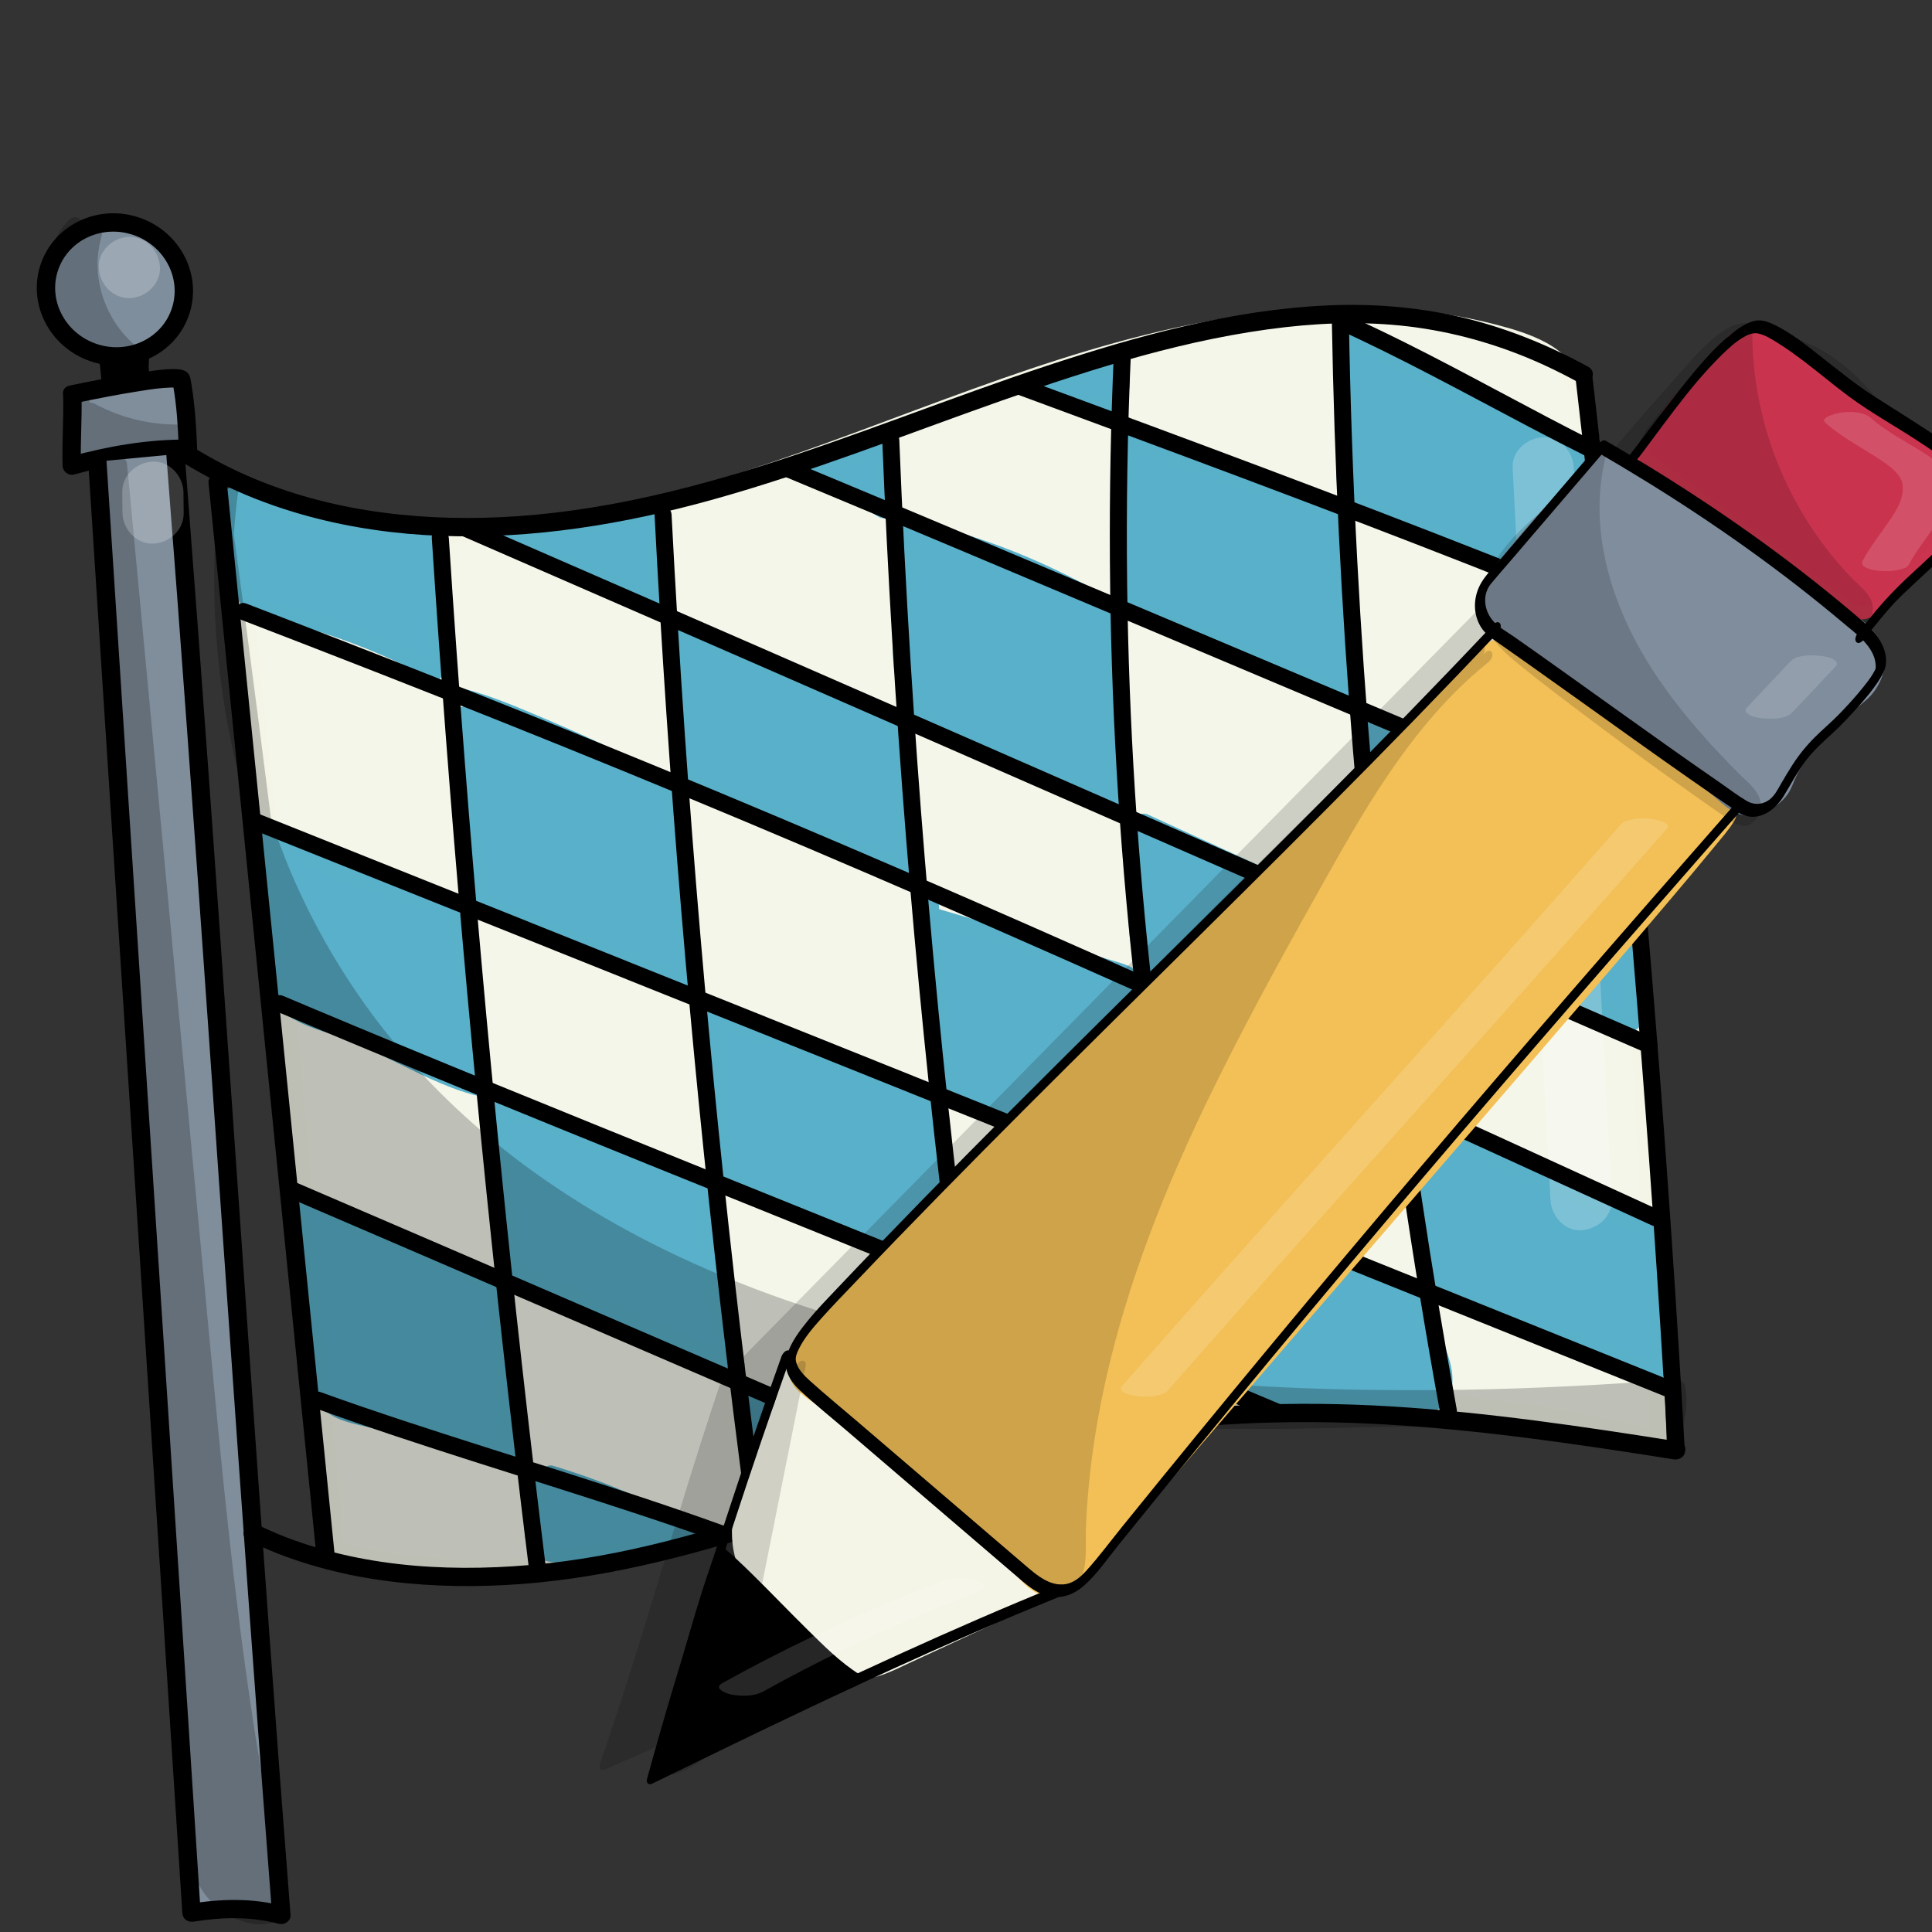 <?xml version="1.0" encoding="utf-8"?>
<!-- Generator: Adobe Adobe Illustrator 24.2.0, SVG Export Plug-In . SVG Version: 6.00 Build 0)  -->
<svg version="1.1" xmlns="http://www.w3.org/2000/svg" xmlns:xlink="http://www.w3.org/1999/xlink" x="0px" y="0px"
	 viewBox="0 0 1700.79 1700.79" style="enable-background:new 0 0 1700.79 1700.79;" xml:space="preserve">
<rect x="0" y="0" width="1700.79" height="1700.79" fill="#333333" stroke="none"/>
<style type="text/css">
	.st0{fill:#F4F6EA;}
	.st1{fill:#F4F5E7;}
	.st2{fill:#59B0CA;}
	.st3{fill:#59B0C9;}
	.st4{fill:#808E9C;}
	.st5{fill:#7F8E9C;stroke:#000000;stroke-width:16.166;stroke-miterlimit:10;}
	.st6{opacity:0.22;}
	.st7{fill:#FFFFFF;}
	.st8{opacity:0.161;}
	.st9{fill:#F3C057;}
	.st10{fill:#7F8D9C;}
	.st11{fill:#CA334D;}
	.st12{fill:#CA344E;}
	.st13{opacity:0.149;}
</style>
<g id="Ebene_10">
</g>
<g id="Ebene_4">
</g>
<g id="Ebene_9">
	<g>
		<path class="st0" d="M204.49,438.62c35.62,307.91,65.97,616.42,91.02,925.37c105.67,29.72,218.95,16.03,325.26-11.28
			c106.32-27.3,208.99-67.87,315.94-92.57c171.48-39.61,352.5-37.27,522.9,6.77c-9.25-290.59-28.69-580.85-58.27-870.08
			c-2.64-25.8-6.14-53.44-23.41-72.78c-13.68-15.32-33.9-22.91-53.65-28.52c-122.8-34.89-254.87-13.75-376.83,23.97
			s-238.72,91.63-362.21,123.99s-258.58,41.76-375.78-8.84"/>
		<g>
			<path class="st1" d="M196.99,438.62c13.88,120.02,26.97,240.13,39.25,360.32c12.28,120.19,23.76,240.47,34.43,360.81
				c6.04,68.06,11.81,136.14,17.34,204.24c0.27,3.34,2.14,6.3,5.51,7.23c150.92,41.98,306.95-1.4,451.47-47.23
				c74.66-23.68,149.2-48.27,226.14-63.58c75.21-14.97,151.97-21.81,228.64-20.74c86.98,1.22,173.62,12.79,257.87,34.47
				c4.58,1.18,9.65-2.27,9.49-7.23c-4.8-150.28-12.29-300.46-22.52-450.47c-5.09-74.59-10.84-149.13-17.27-223.61
				c-3.21-37.24-6.6-74.47-10.15-111.68c-3.38-35.39-5.7-71.19-11.02-106.35c-4.58-30.3-16.72-57.52-44.58-72.85
				c-13.79-7.58-29.1-12.14-44.25-16.1c-16.37-4.28-32.98-7.6-49.72-10.03c-68.78-10-138.63-5.38-206.74,7.39
				c-140.28,26.29-270.12,87.78-405.14,131.64c-126.6,41.13-265.83,67.69-396.65,29.66c-15.58-4.53-30.92-9.94-45.83-16.33
				c-8.78-3.76-16.43,9.16-7.57,12.95c123.04,52.71,261.92,41.8,388.41,7.78c136.15-36.62,263.89-98.74,400.12-135.09
				c66.77-17.81,135.62-29.51,204.9-28.46c34.66,0.52,69.23,4.3,103,12.19c28.98,6.77,62.95,14.95,78.34,43.16
				c7.02,12.86,9.91,27.74,11.81,42.12c2.25,17,3.63,34.14,5.33,51.2c3.69,37.2,7.21,74.41,10.57,111.64
				c6.64,73.63,12.62,147.32,17.94,221.06c10.71,148.3,18.76,296.8,24.15,445.39c0.66,18.26,1.28,36.53,1.87,54.79
				c3.16-2.41,6.33-4.82,9.49-7.23c-148.96-38.32-305.42-45.23-457.21-20.47c-77.32,12.61-152.21,34.96-226.74,58.66
				c-73.65,23.41-147.34,47.65-223.39,62.13c-84.67,16.12-173.03,20.06-256.77-3.23c1.84,2.41,3.67,4.82,5.51,7.23
				c-9.77-120.42-20.33-240.78-31.71-361.06c-11.37-120.28-23.55-240.49-36.53-360.6c-7.34-67.93-14.94-135.83-22.79-203.7
				C210.89,429.14,195.88,429.03,196.99,438.62L196.99,438.62z"/>
		</g>
	</g>
</g>
<g id="Ebene_6">
	<g>
		<path class="st2" d="M204.1,436.54c2.44,23.53,4.88,47.07,7.33,70.6c0.72,6.95,1.62,14.35,6.08,19.73
			c5.08,6.12,13.47,8.12,21.22,9.92c50.22,11.67,98.89,30.01,144.32,54.38c1.33-41.18,2.67-82.36,4-123.54
			c-60.33,2.09-121.06-8.31-177.25-30.34"/>
		<g>
			<path class="st3" d="M196.6,436.54c2.04,19.61,4.07,39.22,6.11,58.84c1.69,16.25,1.66,35.46,18.59,43.65
				c7.41,3.58,15.57,4.97,23.5,6.93c8.94,2.21,17.82,4.63,26.65,7.26c17.35,5.17,34.46,11.15,51.26,17.9
				c19.33,7.77,38.19,16.7,56.56,26.52c5.09,2.72,11.1-0.68,11.29-6.48c1.33-41.18,2.67-82.36,4-123.54c0.13-3.96-3.54-7.63-7.5-7.5
				c-59.85,1.94-119.46-8.33-175.26-30.08c-3.8-1.48-8.19,1.63-9.23,5.24c-1.21,4.23,1.48,7.76,5.24,9.23
				c56.92,22.18,118.2,32.59,179.25,30.61c-2.5-2.5-5-5-7.5-7.5c-1.33,41.18-2.67,82.36-4,123.54c3.76-2.16,7.52-4.32,11.29-6.48
				c-30.61-16.36-62.63-30.12-95.6-40.98c-16.33-5.37-32.89-10.02-49.62-13.95c-6.16-1.45-14.46-2.57-18.6-7.96
				c-4.53-5.89-4.18-15.51-4.91-22.51c-2.17-20.92-4.34-41.84-6.51-62.76c-0.42-4.03-3.15-7.5-7.5-7.5
				C200.37,429.04,196.18,432.49,196.6,436.54L196.6,436.54z"/>
		</g>
	</g>
	<g>
		<path class="st2" d="M594.11,555.13c1.35,35.42,2.7,70.84,4.06,106.25c0.29,7.71,0.75,15.92,5.28,22.17
			c4.4,6.09,11.8,9.11,18.8,11.84c58.03,22.62,116.06,45.25,174.09,67.87c-5.66-21.37-0.86-43.88,1.23-65.89s0.55-46.52-14.65-62.57
			c-8.58-9.06-20.42-14.18-31.92-19.01c-52.34-21.99-105.05-43.05-157.77-64.11"/>
		<g>
			<path class="st3" d="M586.61,555.13c0.9,23.61,1.8,47.22,2.7,70.84c0.44,11.48,0.87,22.96,1.31,34.43
				c0.37,9.61,0.99,19.7,6.92,27.7c5.62,7.58,14.18,11.18,22.69,14.53c11.1,4.37,22.22,8.66,33.34,13
				c21.92,8.54,43.83,17.09,65.75,25.63c25,9.75,50,19.49,75.01,29.24c5.59,2.18,10.5-4.16,9.23-9.23
				c-10.18-40.6,16.34-86.77-9.51-124.46c-12.21-17.81-32.95-24.87-52.03-32.83c-23.15-9.66-46.37-19.15-69.62-28.56
				c-25.7-10.39-51.45-20.68-77.19-30.97c-3.79-1.51-8.2,1.66-9.23,5.24c-1.22,4.26,1.49,7.73,5.24,9.23
				c44.13,17.63,88.27,35.27,132.18,53.44c10.45,4.33,20.99,8.52,31.31,13.14c8.52,3.82,17.01,8.19,23.4,15.16
				c12.1,13.19,13.4,32.91,12.46,49.89c-1.39,25.08-7.73,49.74-1.47,74.7c3.08-3.08,6.15-6.15,9.23-9.23
				c-41.67-16.25-83.34-32.49-125.01-48.74c-10.19-3.97-20.37-7.94-30.56-11.91c-9.16-3.57-19.28-6.42-27.75-11.5
				c-7.81-4.68-8.89-12.5-9.28-20.95c-0.51-11.01-0.84-22.02-1.26-33.03c-0.95-24.92-1.9-49.85-2.85-74.77
				C601.25,545.51,586.24,545.46,586.61,555.13L586.61,555.13z"/>
		</g>
	</g>
	<g>
		<path class="st2" d="M997.9,736.65c6.39,21.44,3.5,44.35,3.14,66.71s2.66,46.58,17.96,62.89c11.5,12.27,28.16,18.11,44.37,22.57
			c53.71,14.79,82.93,31.42,154.13,59.24c0.06-32.69,0.13-65.38,0.19-98.07c0.02-8.34-0.07-17.08-4.07-24.39
			c-5.09-9.29-15.36-14.28-24.99-18.69c-60.56-27.75-121.12-55.5-181.68-83.25"/>
		<g>
			<path class="st3" d="M990.67,738.64c7.51,26.31,1.27,53.68,3.29,80.5c1.82,24.24,9.98,47.46,30.77,61.66
				c18.49,12.64,41.89,16.22,62.81,23.19c17.71,5.89,35.02,12.86,52.22,20.08c25.19,10.57,50.31,21.27,75.76,31.23
				c4.64,1.82,9.49-2.78,9.49-7.23c0.05-24.19,0.09-48.38,0.14-72.57c0.02-11.79,0.76-23.83-0.22-35.58
				c-0.84-10.1-3.98-19.5-11.49-26.61c-7.51-7.11-17.2-11.12-26.46-15.37c-10.9-5-21.8-9.99-32.7-14.99
				c-22.41-10.27-44.81-20.54-67.22-30.8c-25.43-11.66-50.87-23.31-76.3-34.97c-3.71-1.7-8.04-1.03-10.26,2.69
				c-1.92,3.21-0.98,8.58,2.69,10.26c43,19.7,85.99,39.41,128.99,59.11c10.9,5,21.8,9.99,32.7,14.99
				c9.65,4.42,19.6,8.47,28.94,13.54c8.04,4.36,14.16,9.78,15.76,19.18c1.8,10.55,0.62,22.01,0.6,32.67
				c-0.05,26.15-0.1,52.3-0.15,78.46c3.16-2.41,6.33-4.82,9.49-7.23c-39.6-15.5-78.21-33.74-118.29-47.98
				c-8.68-3.08-17.45-5.93-26.28-8.54c-10.64-3.14-21.61-5.62-31.71-10.33c-10.03-4.67-18.89-11.13-24.66-20.73
				c-5.6-9.31-8.27-20.22-9.33-30.96c-2.88-29.27,4.13-58.85-4.09-87.65C1002.49,725.39,988.01,729.33,990.67,738.64L990.67,738.64z
				"/>
		</g>
	</g>
	<g>
		<path class="st2" d="M797.57,464.63c5.75,28.45-0.86,57.72-3.46,86.64c-2.59,28.91-0.01,60.96,19.95,82.03
			c10.7,11.29,25.2,18.09,39.47,24.29c41.98,18.25,85.12,33.66,128.23,49.05c-0.44-45.07-0.88-90.13-1.32-135.2
			c-0.1-10.12-0.31-20.71-5.11-29.62c-5.54-10.3-16.23-16.62-26.55-22.11c-46.61-24.78-96.57-43.25-148.1-54.74"/>
		<g>
			<path class="st3" d="M790.34,466.62c8.93,46.38-13.44,93.23,0.23,139.45c6.24,21.1,19.75,37.35,38.83,48.17
				c21.52,12.2,45.66,20.7,68.66,29.63c27.05,10.49,54.38,20.25,81.7,30.01c4.62,1.65,9.54-2.64,9.49-7.23
				c-0.25-25.85-0.5-51.69-0.75-77.54c-0.13-13.25-0.26-26.51-0.39-39.76c-0.11-11.67,0.43-23.57-1.23-35.15
				c-1.53-10.71-6.16-20.29-14.22-27.61c-7.82-7.1-17.31-11.95-26.62-16.75c-21.3-10.98-43.29-20.67-65.75-29.05
				c-25.31-9.44-51.26-17.11-77.62-23.03c-9.4-2.11-13.42,12.35-3.99,14.46c44.3,9.96,87.44,24.87,128.26,44.79
				c9.71,4.74,19.66,9.45,28.72,15.36c7.83,5.11,13.74,11.55,15.87,20.85c2.44,10.65,1.44,22.3,1.55,33.15
				c0.12,12.26,0.24,24.52,0.36,36.78c0.27,27.83,0.54,55.67,0.81,83.5c3.16-2.41,6.33-4.82,9.49-7.23
				c-45.99-16.42-92.99-32.04-137.12-53.12c-18.99-9.07-34.27-21.45-40.94-42.04c-6.12-18.9-5.58-39.12-3.53-58.65
				c2.91-27.71,7.98-55.21,2.63-82.97C802.98,453.16,788.52,457.17,790.34,466.62L790.34,466.62z"/>
		</g>
	</g>
	<g>
		<path class="st2" d="M446.74,470.04c41.24,22.44,84.52,41.15,129.12,55.82c1.51-17.62,3.02-35.23,4.54-52.85
			c0.53-6.17,0.55-13.51-4.46-17.14c-3.74-2.7-8.82-2.17-13.38-1.52c-31.3,4.46-62.6,8.92-93.9,13.37"/>
		<g>
			<path class="st3" d="M442.96,476.51c41.85,22.71,85.7,41.65,130.91,56.58c4.98,1.65,9.1-2.66,9.49-7.23
				c1.46-16.96,2.94-33.93,4.37-50.89c0.53-6.34,0.89-13.15-2.15-18.98c-3.47-6.65-10.28-9.73-17.58-9.65
				c-7.97,0.09-16.2,2.02-24.07,3.15c-8.48,1.21-16.95,2.41-25.43,3.62c-17.28,2.46-34.56,4.92-51.84,7.38
				c-4,0.57-6.23,5.68-5.24,9.23c1.21,4.31,5.18,5.81,9.23,5.24c29.67-4.23,59.34-8.45,89.01-12.68c3.57-0.51,11-2.93,12.89,1.29
				c2.11,4.73,0.1,12.37-0.32,17.27c-1.29,15.01-2.58,30.01-3.86,45.02c3.16-2.41,6.33-4.82,9.49-7.23
				c-44.01-14.54-86.59-32.96-127.33-55.07C442.04,458.96,434.46,471.9,442.96,476.51L442.96,476.51z"/>
		</g>
	</g>
	<g>
		<path class="st2" d="M778.71,397.01c-0.44,17.21-0.89,34.42-1.33,51.62c-20.86-12.86-41.73-25.72-62.59-38.58
			c20.96-4.71,41.93-9.43,62.89-14.14"/>
		<g>
			<path class="st3" d="M771.21,397.01c-0.44,17.21-0.89,34.42-1.33,51.62c3.76-2.16,7.52-4.32,11.29-6.48
				c-20.86-12.86-41.73-25.72-62.59-38.58c-0.6,4.57-1.19,9.14-1.79,13.71c20.96-4.71,41.93-9.43,62.89-14.14
				c9.41-2.12,5.43-16.58-3.99-14.46c-20.96,4.71-41.93,9.43-62.89,14.14c-6.51,1.46-7.05,10.47-1.79,13.71
				c20.86,12.86,41.73,25.72,62.59,38.58c4.97,3.07,11.14-0.94,11.29-6.48c0.44-17.21,0.89-34.42,1.33-51.62
				C786.46,387.35,771.46,387.36,771.21,397.01L771.21,397.01z"/>
		</g>
	</g>
	<g>
		<path class="st2" d="M993.8,392.6c-2.27,37.26-4.55,74.51-6.82,111.77c-0.41,6.77-0.77,13.86,2.1,20.01
			c6.42,13.75,10.96,12.37,201.79,88.87c-2.43-54.21-4.87-108.41-7.3-162.62c-67.21-16.54-133.34-44.4-197.02-64.91"/>
		<g>
			<path class="st3" d="M986.3,392.6c-1.52,24.95-3.05,49.9-4.57,74.85c-0.75,12.31-1.53,24.61-2.25,36.92
				c-0.49,8.47-0.32,16.67,3.44,24.45c2.21,4.58,5.59,8.05,9.74,10.93c7.03,4.89,15.32,8.14,23.15,11.48
				c18.18,7.76,36.59,14.97,54.97,22.26c39.39,15.62,78.78,31.23,118.11,46.99c4.47,1.79,9.69-2.76,9.49-7.23
				c-2.43-54.21-4.87-108.41-7.3-162.62c-0.15-3.24-2.22-6.42-5.51-7.23c-67.25-16.66-131.22-43.66-197.02-64.91
				c-9.21-2.97-13.15,11.5-3.99,14.46c65.81,21.26,129.77,48.26,197.02,64.91c-1.84-2.41-3.67-4.82-5.51-7.23
				c2.43,54.21,4.87,108.41,7.3,162.62c3.16-2.41,6.33-4.82,9.49-7.23c-54.96-22.03-110.35-43.11-165.02-65.86
				c-0.82-0.34-1.63-0.68-2.45-1.02c-1.69-0.71,0.93,0.4-1.04-0.44c-1.49-0.64-2.99-1.27-4.47-1.92c-2.4-1.05-4.79-2.11-7.17-3.21
				c-3.42-1.59-6.84-3.24-10.07-5.2c-1.1-0.67-2.12-1.47-3.22-2.14c-0.68-0.42,1.63,1.57,0.18,0.1c-0.36-0.36-0.77-0.68-1.14-1.05
				c-0.31-0.31-0.59-0.7-0.92-0.99c-1.29-1.14,0.73,1.36,0.3,0.41c-0.32-0.72-0.91-1.39-1.29-2.09c-1.53-2.78-2.16-5.53-2.31-8.86
				c-0.58-12.99,1.25-26.36,2.05-39.33c1.66-27.28,3.33-54.55,4.99-81.83C1001.89,382.96,986.89,383,986.3,392.6L986.3,392.6z"/>
		</g>
	</g>
	<g>
		<path class="st2" d="M925.62,341.89c10.19,10.53,33.1,17.54,47.41,14.4c14.31-3.14,17.51-19.37,11.56-32.76
			c-20.82-2.53-42.57,3.9-58.68,17.33"/>
		<g>
			<path class="st3" d="M920.31,347.2c12.94,12.83,35.02,19.75,52.97,16.65c19.96-3.45,25.6-25.55,18.54-42.3
				c-1.44-3.41-3.55-5.1-7.23-5.51c-23.15-2.55-46.05,4.9-63.99,19.52c-3.16,2.58-2.63,7.92,0,10.61c3.07,3.14,7.48,2.55,10.61,0
				c14.96-12.19,34.34-17.23,53.38-15.13c-2.41-1.84-4.82-3.67-7.23-5.51c4.28,10.15,3.73,23.17-9.74,23.96
				c-12.54,0.73-27.67-3.95-36.7-12.9C924.06,329.79,913.45,340.39,920.31,347.2L920.31,347.2z"/>
		</g>
	</g>
	<g>
		<path class="st2" d="M1183.46,292.53c0.1,40.19,0.2,80.39,0.3,120.58c0.02,6.97,0.12,14.27,3.47,20.38
			c4.55,8.29,13.95,12.46,22.7,16.06c63.22,26.03,126.44,52.07,189.67,78.1c-2.05-34.07-4.11-68.14-6.16-102.21
			c-0.46-7.71-0.99-15.64-4.35-22.59c-5.83-12.04-18.8-18.62-30.89-24.35c-57.44-27.24-114.89-54.49-172.33-81.73"/>
		<g>
			<path class="st3" d="M1175.96,292.53c0.06,25.7,0.13,51.39,0.19,77.09c0.03,13.18,0.07,26.36,0.1,39.53
				c0.03,10.85-0.15,22.27,6.68,31.36c6.23,8.29,15.7,12.4,25,16.26c11.96,4.96,23.94,9.86,35.91,14.79
				c24.25,9.98,48.49,19.97,72.74,29.95c27.01,11.12,54.01,22.24,81.02,33.36c4.41,1.82,9.76-2.78,9.49-7.23
				c-1.48-24.57-2.96-49.14-4.44-73.71c-0.72-11.86-1.04-23.82-2.24-35.65c-1.12-10.96-4.16-20.94-11.86-29.1
				c-6.6-7.01-15.31-11.74-23.87-15.89c-10.43-5.05-20.95-9.94-31.42-14.91c-22.74-10.78-45.48-21.57-68.21-32.35
				c-25.13-11.92-50.26-23.84-75.39-35.76c-8.68-4.11-16.3,8.81-7.57,12.95c43.08,20.43,86.17,40.86,129.25,61.3
				c10.77,5.11,21.54,10.22,32.31,15.32c8.78,4.16,17.88,8,26.07,13.25c7.94,5.09,13.26,11.57,15.08,20.99
				c2.13,10.99,1.83,22.78,2.5,33.94c1.6,26.54,3.2,53.07,4.8,79.61c3.16-2.41,6.33-4.82,9.49-7.23
				c-45.73-18.83-91.46-37.66-137.19-56.49c-11.36-4.68-22.71-9.35-34.07-14.03c-9.99-4.11-21.14-7.45-30.17-13.5
				c-8.35-5.6-8.85-14-8.9-23.29c-0.07-12.52-0.06-25.04-0.09-37.56c-0.07-27.67-0.14-55.35-0.21-83.02
				C1190.94,282.88,1175.94,282.86,1175.96,292.53L1175.96,292.53z"/>
		</g>
	</g>
	<g>
		<path class="st2" d="M1206.58,645.82c1.7,42.94,3.4,85.87,5.1,128.81c0.39,9.84,0.88,20.08,5.53,28.76
			c7.34,13.71,23.04,20.28,37.56,25.85c60.93,23.35,121.85,46.7,182.78,70.05c0.97-43.41,1.94-86.82,2.91-130.23
			c0.24-10.6,0.22-22.04-6.02-30.61c-5.23-7.18-13.84-10.93-22.04-14.35c-67.28-28.08-134.56-56.17-201.83-84.25"/>
		<g>
			<path class="st3" d="M1199.08,645.82c1.11,28.07,2.22,56.15,3.34,84.22c0.56,14.2,1.12,28.4,1.69,42.61
				c0.49,12.17,0.95,25.03,7.35,35.79c11.62,19.55,36.4,26.14,56.25,33.75c26.11,10.01,52.22,20.01,78.33,30.02
				c29.84,11.44,59.68,22.87,89.52,34.31c4.72,1.81,9.39-2.77,9.49-7.23c0.63-28.28,1.26-56.57,1.9-84.85
				c0.31-13.81,0.62-27.62,0.93-41.44c0.26-11.58,0.68-23.62-4.55-34.31c-5.12-10.45-15.43-16.1-25.69-20.47
				c-13.27-5.65-26.63-11.13-39.94-16.68c-25.69-10.72-51.38-21.45-77.06-32.17c-29.36-12.25-58.71-24.51-88.07-36.76
				c-3.77-1.57-8.21,1.7-9.23,5.24c-1.23,4.31,1.52,7.67,5.24,9.23c49.54,20.68,99.08,41.36,148.62,62.04
				c12.54,5.23,25.08,10.47,37.61,15.7c10.13,4.23,23.17,7.65,31.27,15.43c7.66,7.36,7.08,19.02,6.88,28.81
				c-0.27,13.16-0.59,26.31-0.88,39.46c-0.68,30.26-1.35,60.51-2.03,90.77c3.16-2.41,6.33-4.82,9.49-7.23
				c-50.36-19.3-100.71-38.6-151.07-57.9c-11.94-4.58-23.93-9.03-35.81-13.75c-8.66-3.44-17.65-7.51-24.23-14.29
				c-7.79-8.03-8.71-19.12-9.18-29.75c-0.58-13.13-1.04-26.26-1.56-39.39c-1.2-30.39-2.41-60.77-3.61-91.16
				C1213.7,636.2,1198.7,636.15,1199.08,645.82L1199.08,645.82z"/>
		</g>
	</g>
	<g>
		<path class="st2" d="M1239.86,978.36c5.25,41.9,10.51,83.8,15.76,125.7c1.28,10.17,2.74,20.84,8.82,29.1
			c7.3,9.93,19.72,14.38,31.4,18.31c54.49,18.33,108.98,36.67,163.47,55c0.17-29.43,0.35-58.87,0.52-88.3
			c0.06-9.81-0.06-20.25-5.4-28.49c-5.15-7.95-14.18-12.32-22.77-16.31c-61.85-28.77-123.71-57.54-185.56-86.31"/>
		<g>
			<path class="st3" d="M1232.36,978.36c3.2,25.53,6.4,51.07,9.6,76.6c1.56,12.44,3.12,24.88,4.68,37.32
				c1.43,11.41,1.98,23.57,6.05,34.43c8.14,21.73,29.54,28.1,49.61,34.85c24.11,8.11,48.23,16.23,72.34,24.34
				c27.56,9.27,55.12,18.54,82.68,27.82c4.69,1.58,9.47-2.59,9.49-7.23c0.14-24.2,0.28-48.4,0.43-72.6
				c0.12-20.92,2.65-44.1-16.07-58.15c-7.97-5.98-17.54-9.68-26.52-13.85c-11.11-5.17-22.22-10.33-33.33-15.5
				c-21.92-10.19-43.84-20.39-65.76-30.58c-25.22-11.73-50.44-23.46-75.67-35.19c-8.7-4.05-16.32,8.88-7.57,12.95
				c42.34,19.69,84.67,39.38,127.01,59.07c20.87,9.71,41.95,19.07,62.63,29.17c7.54,3.68,15.44,8.05,18.33,16.45
				c3.21,9.33,2.03,20.07,1.98,29.76c-0.15,26.16-0.31,52.32-0.46,78.49c3.16-2.41,6.33-4.82,9.49-7.23
				c-46.35-15.59-92.7-31.19-139.05-46.78c-10.59-3.56-21.3-6.88-31.77-10.79c-8.48-3.17-17.15-7.49-21.74-15.68
				c-4.95-8.84-5.38-19.96-6.62-29.79c-1.48-11.78-2.95-23.57-4.43-35.35c-3.45-27.5-6.89-54.99-10.34-82.49
				c-0.5-4.02-3.09-7.5-7.5-7.5C1236.19,970.86,1231.85,974.32,1232.36,978.36L1232.36,978.36z"/>
		</g>
	</g>
	<g>
		<path class="st2" d="M1049.06,1069.12c5.32,44.32,10.65,88.63,15.97,132.95c0.52,4.31,1.13,8.85,3.8,12.27
			c3.36,4.3,9.11,5.78,14.43,6.94c51.18,11.15,103.46,17.25,155.84,18.2c7.96,0.14,16.61-0.06,22.82-5.03
			c26.39-21.11-12.97-66.42-8.81-89.48c2.46-13.66-134.45-61.42-208.28-83.02"/>
		<g>
			<path class="st3" d="M1041.56,1069.12c3.97,33.07,7.95,66.14,11.92,99.22c0.95,7.94,1.91,15.87,2.86,23.81
				c0.91,7.57,0.86,16.28,4.37,23.22c6.68,13.22,24.86,14.17,37.66,16.67c31.12,6.06,62.62,10.33,94.23,12.74
				c15.99,1.22,32.06,2.12,48.1,2.22c12.87,0.08,25.11-2.82,32.67-14.05c10.73-15.94,2.84-36.81-3.43-52.83
				c-3.33-8.51-7.15-17.05-9.04-26.03c-0.7-3.32-0.4-6.51-0.3-9.11c0.08-2.17-0.56-4.26-1.69-6.11
				c-5.17-8.46-17.36-13.31-25.84-17.38c-16.65-8-33.89-14.81-51.14-21.38c-44.37-16.91-89.54-32.03-135.12-45.38
				c-9.28-2.72-13.25,11.75-3.99,14.46c38.12,11.17,75.88,23.7,113.21,37.25c17.36,6.3,34.67,12.8,51.67,20.02
				c11.66,4.95,23.71,9.98,34.33,16.97c0.87,0.57,1.72,1.17,2.56,1.79c-1.84-1.36,0.17,0.14,0.52,0.49c0.5,0.51,1,1.01,1.49,1.54
				c-1.52-1.63-0.83-1.15-0.5-0.57c0.46,0.82-0.05,0.66-0.34-0.91c-0.05-0.27,0.16-4.06-0.28-0.02c-0.15,1.36-0.22,2.7-0.17,4.07
				c0.16,4.08,0.98,8.18,2.07,12.1c4.58,16.5,14.86,32.28,16.1,49.6c0.48,6.65-0.79,13.21-6.63,17.39
				c-4.56,3.27-10.82,3.13-16.16,3.1c-7.64-0.05-15.3-0.35-22.93-0.69c-29.69-1.33-59.32-4.29-88.67-8.99
				c-16-2.56-32.66-4.81-48.24-9.35c-7.7-2.24-7.93-7.59-8.81-14.87c-1.03-8.6-2.07-17.2-3.1-25.8
				c-4.13-34.4-8.26-68.79-12.4-103.19c-0.48-4.02-3.1-7.5-7.5-7.5C1045.38,1061.62,1041.07,1065.07,1041.56,1069.12
				L1041.56,1069.12z"/>
		</g>
	</g>
	<g>
		<path class="st2" d="M818.9,794.56c3.25,44.35,6.49,88.71,9.74,133.06c0.73,9.92,1.61,20.31,7.03,28.64
			c7.45,11.46,21.55,16.28,34.6,20.34c49.08,15.27,98.16,30.55,147.24,45.82c-4.16-46.93-8.32-93.85-12.48-140.78
			c-0.57-6.47-1.32-13.38-5.45-18.39c-4.06-4.92-10.54-6.98-16.65-8.81c-52.53-15.7-119.74-35.37-172.27-51.07"/>
		<g>
			<path class="st3" d="M811.4,794.56c1.87,25.49,3.73,50.97,5.6,76.46c0.92,12.58,1.84,25.16,2.76,37.73
				c0.85,11.61,1.07,23.5,3.25,34.96c1.91,10.03,6.63,19.25,14.63,25.74c7.75,6.28,17.01,9.98,26.41,13.05
				c23.32,7.62,46.86,14.61,70.29,21.9c27.06,8.42,54.11,16.84,81.17,25.26c4.35,1.35,9.92-2.42,9.49-7.23
				c-2.4-27.1-4.8-54.2-7.21-81.29c-1.17-13.22-2.34-26.44-3.52-39.66c-1-11.32-0.51-24.35-4.53-35.11
				c-4.08-10.92-13.57-15.72-24.13-18.93c-10.59-3.22-21.21-6.32-31.81-9.47c-22.29-6.61-44.59-13.19-66.88-19.78
				c-24.77-7.32-49.54-14.64-74.28-22.03c-9.27-2.77-13.23,11.7-3.99,14.46c42.12,12.59,84.31,24.97,126.46,37.45
				c10.45,3.09,20.9,6.19,31.35,9.3c4.82,1.43,9.64,2.85,14.46,4.31c4.21,1.27,9.22,2.48,12.36,5.8c2.78,2.93,3.47,7.3,3.95,11.16
				c0.77,6.26,1.14,12.59,1.69,18.87c1.11,12.56,2.23,25.12,3.34,37.67c2.58,29.08,5.16,58.16,7.73,87.24
				c3.16-2.41,6.33-4.82,9.49-7.23c-45.62-14.2-91.24-28.39-136.85-42.59c-16.75-5.21-39-9.34-44.26-28.84
				c-2.77-10.28-2.63-21.47-3.4-32.03c-0.87-11.92-1.74-23.83-2.62-35.75c-1.99-27.14-3.97-54.28-5.96-81.43
				C825.7,784.99,810.7,784.92,811.4,794.56L811.4,794.56z"/>
		</g>
	</g>
	<g>
		<path class="st2" d="M856.66,1143.37c9.11,41.12,12.33,83.55,9.55,125.57c63.44-3.03,114.94-29.76,189.47-19.28
			c9.01-11.55,2.55-29.56-9.18-38.32c-11.82-8.83-71.39-13.77-184.96-76.93"/>
		<g>
			<path class="st3" d="M849.43,1145.37c8.9,40.57,11.94,82.13,9.28,123.58c-0.25,3.9,3.64,7.7,7.5,7.5
				c30.6-1.56,60.33-8.72,90.29-14.54c32.09-6.23,64.61-9.47,97.18-5.01c3.67,0.5,6.28-0.44,8.47-3.45
				c11.43-15.71,2.66-40.32-13.33-49.52c-6.01-3.46-13.22-5.19-19.81-7.14c-28.83-8.55-57.24-17.96-84.9-29.84
				c-26.94-11.58-53.16-24.78-78.79-39.01c-8.45-4.69-16.02,8.26-7.57,12.95c38.87,21.57,79.16,40.77,121.08,55.68
				c19.62,6.98,39.94,11.84,59.49,18.94c0.35,0.13,0.69,0.27,1.04,0.4c1.32,0.49-1.73-0.8-0.52-0.22c0.56,0.27,1.13,0.5,1.68,0.79
				c1.95,1.03,2.19,1.28,3.74,2.77c7.11,6.85,11.22,18,4.95,26.63c2.82-1.15,5.65-2.3,8.47-3.45c-33.84-4.63-67.15-2.13-100.6,4.14
				c-30.2,5.66-60.06,13.3-90.86,14.87c2.5,2.5,5,5,7.5,7.5c2.74-42.75-0.64-85.72-9.81-127.57
				C861.82,1131.96,847.36,1135.94,849.43,1145.37L849.43,1145.37z"/>
		</g>
	</g>
	<g>
		<path class="st2" d="M658.12,1241.14c2.66,29.47,5.33,58.93,7.99,88.4c49.62-13.12,99.25-26.25,148.87-39.37
			c-54.15-16.31-106.69-37.93-156.64-64.44"/>
		<g>
			<path class="st3" d="M650.62,1241.14c2.66,29.47,5.33,58.93,7.99,88.4c0.44,4.82,4.44,8.57,9.49,7.23
				c49.62-13.12,99.25-26.25,148.87-39.37c7.31-1.93,6.96-12.36,0-14.46c-53.56-16.2-105.4-37.51-154.85-63.69
				c-8.53-4.51-16.11,8.43-7.57,12.95c50.56,26.77,103.67,48.63,158.43,65.2c0-4.82,0-9.64,0-14.46
				c-49.62,13.12-99.25,26.25-148.87,39.37c3.16,2.41,6.33,4.82,9.49,7.23c-2.66-29.47-5.33-58.93-7.99-88.4
				C664.75,1231.6,649.75,1231.51,650.62,1241.14L650.62,1241.14z"/>
		</g>
	</g>
	<g>
		<path class="st2" d="M629.09,887.57c3.09,43.93,6.18,87.86,9.28,131.79c0.43,6.13,0.96,12.55,4.31,17.71
			c4.05,6.22,11.36,9.34,18.25,12.12c62,24.97,124,49.94,186.01,74.91c-27.38-80.46-11.15-128.54-22.07-151.32
			c-8.21-17.12-2.51-8.16-200.59-78.73"/>
		<g>
			<path class="st3" d="M621.59,887.57c1.8,25.57,3.6,51.14,5.4,76.71c0.88,12.46,1.75,24.91,2.63,37.37
				c0.82,11.66-0.08,25.47,5.01,36.27c4.49,9.51,13.65,14.12,22.91,17.93c11.78,4.85,23.64,9.52,35.45,14.28
				c23.63,9.52,47.27,19.04,70.9,28.56c27.01,10.88,54.02,21.76,81.03,32.63c5.28,2.12,10.93-4.17,9.23-9.23
				c-7.78-23.08-13.25-46.9-15.51-71.17c-1.56-16.68-1.45-33.37-1.87-50.09c-0.32-12.87-1.09-27.11-8.82-38
				c-4.66-6.56-12.11-9.63-19.34-12.54c-16.48-6.65-33.56-11.93-50.38-17.63c-44.11-14.95-88.11-30.23-131.99-45.86
				c-9.11-3.24-13.03,11.24-3.99,14.46c40.18,14.31,80.45,28.35,120.84,42.08c18.88,6.42,37.93,12.49,56.6,19.5
				c1.21,0.45,2.42,0.91,3.62,1.39c0.88,0.35,4.57,1.92,1.93,0.76c1.79,0.78,3.58,1.56,5.3,2.48c1.23,0.65,2.35,1.51,3.56,2.16
				c1.04,0.56-1.58-1.68-0.05,0c0.36,0.4,0.81,0.84,1.21,1.2c1.42,1.25-0.16-0.25-0.2-0.32c0.22,0.45,0.61,0.84,0.85,1.28
				c0.52,0.94,1.04,1.87,1.52,2.84c0.26,0.53,0.51,1.06,0.77,1.59c0.68,1.41-0.07-0.37,0.34,0.74c0.44,1.18,0.82,2.38,1.15,3.6
				c1.44,5.39,1.57,8.5,1.86,14.56c0.83,17.47,0.32,34.95,1.77,52.4c2.22,26.79,7.76,53.09,16.35,78.55
				c3.08-3.08,6.15-6.15,9.23-9.23c-45.43-18.3-90.85-36.59-136.28-54.89c-11.05-4.45-22.1-8.9-33.15-13.35
				c-5.52-2.23-11.06-4.43-16.57-6.68c-4.02-1.63-8.34-3.39-11.61-6.31c-3.51-3.13-4.59-7.55-5.09-12.07
				c-0.67-5.96-0.89-11.99-1.31-17.97c-0.83-11.8-1.66-23.6-2.49-35.41c-1.94-27.54-3.88-55.07-5.82-82.61
				C635.91,878,620.91,877.92,621.59,887.57L621.59,887.57z"/>
		</g>
	</g>
	<g>
		<path class="st2" d="M407.58,629.49c3.24,45.57,8.36,91.14,11.6,136.71c0.56,7.81,1.22,15.96,5.3,22.64
			c5.57,9.1,16.22,13.52,26.17,17.37c51.48,19.94,102.96,39.88,154.43,59.82c-2.3-63.63-5.57-152.19-19.34-171.15
			c-9.66-13.31-136.9-70.27-178.17-81.05"/>
		<g>
			<path class="st3" d="M400.08,629.49c1.8,25.13,4.14,50.21,6.44,75.29c1.12,12.22,2.22,24.43,3.24,36.66
				c0.97,11.69,1.3,23.56,2.98,35.18c1.53,10.58,6.07,19.57,14.64,26.1c7.96,6.07,17.63,9.31,26.87,12.89
				c23.26,9.01,46.52,18.02,69.77,27.03c26.36,10.21,52.72,20.42,79.08,30.63c4.51,1.75,9.66-2.72,9.49-7.23
				c-1.25-34.61-2.43-69.26-5.5-103.77c-1.3-14.66-2.88-29.38-5.66-43.85c-1.74-9.04-3.74-19.37-9.06-27.11
				c-3.55-5.17-9.46-8.54-14.73-11.71c-8.35-5.03-17.04-9.51-25.74-13.89c-23.45-11.78-47.43-22.55-71.6-32.77
				c-23.04-9.74-46.49-19.95-70.73-26.35c-9.34-2.46-13.33,12-3.99,14.46c20.05,5.29,39.48,13.4,58.61,21.28
				c23.88,9.84,47.51,20.37,70.73,31.67c9.46,4.6,18.87,9.33,28.06,14.45c3.42,1.9,6.81,3.85,10.11,5.95
				c1.26,0.8,2.49,1.63,3.71,2.47c0.21,0.15,1.99,1.47,0.95,0.67c-1-0.77,0.58,0.47,0.81,0.69c0.75,0.7,2.23,2.81,0.7,0.43
				c0.92,1.43,1.76,2.84,2.48,4.39c0.49,1.06-0.41-1.01,0.06,0.12c0.19,0.46,0.36,0.92,0.53,1.38c0.35,0.99,0.7,1.99,1.02,2.99
				c0.77,2.42,1.42,4.88,2.01,7.35c3,12.53,4.55,25.41,5.85,38.21c3.81,37.51,5.01,75.27,6.37,112.93c3.16-2.41,6.33-4.82,9.49-7.23
				c-44.35-17.18-88.69-34.36-133.04-51.53c-9.69-3.75-19.73-7.06-29.13-11.52c-8.28-3.93-14.65-8.87-16.83-18.16
				c-2.5-10.66-2.19-22.31-3.09-33.19c-0.95-11.56-1.98-23.12-3.04-34.67c-2.44-26.74-4.97-53.47-6.89-80.25
				C414.4,619.91,399.39,619.84,400.08,629.49L400.08,629.49z"/>
		</g>
	</g>
	<g>
		<path class="st2" d="M438.55,980.46c3.04,40.27,6.08,80.53,9.12,120.8c0.37,4.96,0.83,10.16,3.6,14.3
			c3.01,4.5,8.22,6.93,13.17,9.14c63.83,28.5,119.75,48.49,183.58,76.99c-26.17-51.93-30.92-124.4-23.75-158.85
			c1.21-5.81-63.36-20.76-185.17-70.06"/>
		<g>
			<path class="st3" d="M431.05,980.46c1.84,24.42,3.69,48.85,5.53,73.27c0.95,12.54,1.89,25.08,2.84,37.63
				c0.78,10.31,0.21,22.38,7.42,30.68c6.95,8,18.87,11.41,28.27,15.5c10.56,4.6,21.16,9.09,31.79,13.52
				c21.13,8.81,42.38,17.33,63.59,25.95c24.72,10.05,49.36,20.28,73.73,31.14c6.81,3.04,13.78-3.2,10.26-10.26
				c-14.04-28.16-21.34-59.89-24.33-91.09c-1.33-13.9-1.83-27.93-1.07-41.87c0.28-5.16,0.7-10.34,1.54-15.45
				c0.62-3.78,2.03-7.62-0.07-11.19c-1.83-3.12-5.33-4.83-8.5-6.24c-5.39-2.4-10.96-4.4-16.53-6.36
				c-18.98-6.69-38.11-12.97-57.1-19.64c-36.1-12.66-71.88-26.18-107.35-40.52c-3.78-1.53-8.2,1.67-9.23,5.24
				c-1.22,4.27,1.5,7.71,5.24,9.23c51.94,21,104.65,39.55,157.6,57.78c5.91,2.03,11.83,4.06,17.64,6.35
				c0.57,0.22,1.13,0.45,1.69,0.68c1.54,0.61-1.22-0.55-0.07-0.04c0.86,0.38,1.72,0.75,2.56,1.18c0.58,0.29,1.14,0.66,1.72,0.92
				c1.76,0.8-0.1-0.2-0.02-0.12c0.44,0.48-1.03-1.57-1.24-2.39c-0.14-0.55,0.32-4.67-0.15-2.63c-0.29,1.24-0.47,2.51-0.68,3.76
				c-0.92,5.65-1.55,11.35-1.93,17.06c-0.9,13.51-0.54,27.11,0.59,40.59c2.96,35.21,10.87,70.56,26.7,102.31
				c3.42-3.42,6.84-6.84,10.26-10.26c-40.77-18.17-82.3-34.53-123.59-51.45c-20.78-8.51-41.67-16.96-62.02-26.46
				c-3.46-1.61-7.48-3.35-9.29-6.94c-2.19-4.33-1.83-10.35-2.18-15.04c-0.9-11.88-1.79-23.76-2.69-35.65
				c-1.99-26.4-3.99-52.81-5.98-79.21C445.32,970.89,430.32,970.82,431.05,980.46L431.05,980.46z"/>
		</g>
	</g>
	<g>
		<path class="st2" d="M472.5,1301.73c4.86,9.92,0.91,21.61-1.72,32.33c-2.63,10.72-2.85,24.21,6.3,30.4
			c4.44,3.01,10.09,3.46,15.45,3.66c38.43,1.43,77.16-5.5,112.71-20.16c-38.14-21.04-78.57-37.95-120.33-50.33"/>
		<g>
			<path class="st3" d="M466.02,1305.52c3.64,8.27-0.55,18.38-2.48,26.55c-1.66,7.06-2.45,14.35-1.17,21.54
				c1.23,6.94,4.9,13.45,10.91,17.33c7.28,4.69,16.38,4.69,24.73,4.83c37.3,0.61,74.69-6.48,109.21-20.58
				c5.56-2.27,7.98-10.31,1.79-13.71c-38.76-21.3-79.74-38.45-122.12-51.09c-9.27-2.76-13.23,11.71-3.99,14.46
				c41.19,12.28,80.87,28.88,118.54,49.58c0.6-4.57,1.19-9.14,1.79-13.71c-31.67,12.93-65.5,19.93-99.73,20.07
				c-6.6,0.03-17.04,1.52-22.65-2.82c-4.25-3.28-4.36-9.64-4.07-14.49c0.43-7.24,3.25-14.18,4.49-21.3
				c1.49-8.56,1.23-16.23-2.3-24.26c-1.64-3.74-7.03-4.53-10.26-2.69C464.87,1297.45,464.4,1301.83,466.02,1305.52L466.02,1305.52z"
				/>
		</g>
	</g>
	<g>
		<path class="st2" d="M263.55,1062.03c-0.96-3.62-1.92-7.23-2.88-10.85c6.71,52.17,13.42,104.35,20.12,156.52
			c1.3,10.09,2.97,20.97,10.17,28.15c5.95,5.94,14.54,8.17,22.7,10.17c44.57,10.93,89.14,21.85,133.71,32.78
			c-2.66-47.81-5.32-95.62-7.97-143.43c-0.4-7.23-124.7-54.86-168.12-79.35"/>
		<g>
			<path class="st3" d="M270.79,1060.04c-0.96-3.62-1.92-7.23-2.88-10.85c-2.1-7.89-15.84-6.6-14.73,1.99
				c6.28,48.87,12.57,97.74,18.85,146.61c2.57,19.97,4.1,41.78,25.12,50.87c10.1,4.37,21.33,6.26,31.97,8.87
				c11.63,2.85,23.25,5.7,34.88,8.55c27.13,6.65,54.26,13.3,81.39,19.95c4.49,1.1,9.77-2.21,9.49-7.23
				c-1.99-35.86-3.99-71.71-5.98-107.57c-0.5-8.96-1-17.93-1.49-26.89c-0.28-5.01,0.6-11.03-3.06-15.03
				c-2.6-2.85-6.41-4.79-9.76-6.59c-14.17-7.6-29.12-13.84-43.83-20.28c-19.72-8.63-39.51-17.1-59.18-25.83
				c-19.05-8.45-38.3-16.85-56.49-27.06c-8.43-4.73-16,8.22-7.57,12.95c33.53,18.82,69.89,32.96,105.09,48.27
				c15.96,6.94,32,13.78,47.62,21.44c4.37,2.14,8.59,4.43,12.74,6.95c1.79,1.09-0.63-0.75,0.18,0.13c1.04,1.13-1.28-1.68-0.98-2.04
				c-1.11,1.37,0.31,8.16,0.41,10.07c0.26,4.65,0.52,9.3,0.78,13.94c2.18,39.18,4.36,78.35,6.53,117.53
				c3.16-2.41,6.33-4.82,9.49-7.23c-45.08-11.05-90.23-21.84-135.24-33.16c-8.2-2.06-16.82-4.41-21.13-12.36
				c-4.52-8.34-4.79-19.05-5.97-28.26c-2.93-22.78-5.86-45.57-8.79-68.35c-3.35-26.09-6.71-52.17-10.06-78.26
				c-4.91,0.66-9.82,1.33-14.73,1.99c0.96,3.62,1.92,7.23,2.88,10.85C258.8,1073.35,273.27,1069.4,270.79,1060.04L270.79,1060.04z"
				/>
		</g>
	</g>
	<g>
		<path class="st2" d="M232.87,741.32c8.06,23.76,3.18,49.64,1.5,74.66s1.33,53.19,20.27,69.64c10.04,8.71,23.16,12.81,35.91,16.55
			c43.96,12.89,91.35,46.78,136.16,56.32c-10.52-64.34-19.77-159.82-39.09-163.93c-39.06-8.32-114.71-33.86-153.28-59.57"/>
		<g>
			<path class="st3" d="M225.64,743.31c7.85,24.13,2.59,49.47,1.14,74.15c-1.16,19.76,0.5,41.06,10.51,58.59
				c11.8,20.66,32.87,27.57,54.27,34.27c21.37,6.69,41.37,17.12,61.4,26.98c23.02,11.33,46.54,22.91,71.75,28.43
				c5.97,1.31,10.15-3.52,9.23-9.23c-4.08-25.04-7.4-50.2-11.3-75.27c-3.45-22.12-6.8-44.69-13.58-66.09
				c-2.15-6.77-4.62-13.9-8.83-19.7c-4.75-6.56-10.23-7.94-17.82-9.74c-23.39-5.57-46.38-13.02-68.91-21.37
				c-25.97-9.62-52.19-20.48-75.38-35.82c-8.07-5.34-15.6,7.64-7.57,12.95c20.05,13.26,42.42,23,64.69,31.85
				c23.05,9.16,46.63,17.14,70.58,23.63c4.89,1.32,9.8,2.58,14.73,3.72c1.82,0.42,3.64,0.81,5.46,1.23
				c0.68,0.15-0.72,0.16-0.25-0.12c0.38-0.23,0.95,0.71,0.17,0.01c0.55,0.5,2.48,2.78,1.52,1.47c0.83,1.13,1.55,2.35,2.22,3.58
				c1.8,3.3,2.49,5.19,3.71,8.68c6.94,19.85,10.18,41.12,13.53,61.8c4.47,27.68,8.05,55.5,12.56,83.18
				c3.08-3.08,6.15-6.15,9.23-9.23c-43.08-9.43-80.23-35.57-121.05-51.18c-18.57-7.1-41.7-9.65-54.32-26.79
				c-11.3-15.35-12.58-35.99-11.64-54.35c1.37-26.63,6.88-53.56-1.6-79.62C237.13,730.18,222.64,734.09,225.64,743.31L225.64,743.31
				z"/>
		</g>
	</g>
</g>
<g id="Ebene_7">
	<g>
		<path class="st4" d="M63.65,347.57c0.5,14.71-0.96,47.61-0.46,62.32c33.16-9.1,65.77-15.31,102.29-14.86
			c-1.4-40.83-5.87-60.8-5.87-60.8s0.72-7.15-96.26,13.02"/>
		<g>
			<path d="M55.56,347.57c0.64,20.77-1.1,41.55-0.46,62.32c0.16,5.23,5.04,9.21,10.23,7.79c32.81-8.96,66.04-14.88,100.14-14.57
				c4.26,0.04,8.24-3.74,8.08-8.08c-0.68-18.95-1.98-37.95-5.01-56.68c-0.25-1.57-0.5-3.14-0.83-4.7c-0.2-0.99-0.67-3.71-0.03,0.58
				c-0.36-2.39-0.76-4.24-2.57-6.01c-3.02-2.96-7.62-3.23-11.59-3.29c-8.59-0.12-17.26,1.22-25.74,2.4
				c-22.35,3.11-44.52,7.56-66.6,12.14c-10.18,2.11-5.87,17.7,4.3,15.59c19.55-4.06,39.15-7.95,58.89-11
				c8.66-1.34,16.81-2.62,26.32-2.92c1.92-0.06,3.84,0.16,5.74,0.11c1.4-0.03-2.57-0.66-0.47-0.03c1.35,0.41,0.46,0.31-0.95-0.49
				c-2.09-1.18-2.48-3.56-3.49-6.49c0.6,1.74,0.73,4.33,1.05,6.16c3.01,17.22,4.16,36.26,4.82,54.64c2.69-2.69,5.39-5.39,8.08-8.08
				c-35.46-0.32-70.32,5.83-104.44,15.15c3.41,2.6,6.82,5.2,10.23,7.79c-0.64-20.77,1.1-41.55,0.46-62.32
				C71.41,337.19,55.24,337.15,55.56,347.57L55.56,347.57z"/>
		</g>
	</g>
	<g>
		<path class="st4" d="M85.71,406.34c27.24,423.33,55.64,854.18,82.88,1277.51c26.8-4.36,49.92-5.91,79.1,1.96
			c-33.09-422.61-60.12-863.36-93.21-1285.97"/>
		<g>
			<path d="M77.62,406.34c10.7,166.32,21.51,332.64,32.33,498.95c10.81,165.97,21.63,331.95,32.4,497.92
				c6.07,93.54,12.12,187.09,18.14,280.63c0.36,5.66,4.85,8.66,10.23,7.79c25.28-4.06,49.88-4.58,74.8,1.96
				c4.74,1.24,10.65-2.43,10.23-7.79c-6.49-82.89-12.7-165.8-18.74-248.73c-6.13-84.16-12.09-168.33-17.98-252.5
				c-5.89-84.05-11.71-168.11-17.59-252.16c-5.86-83.82-11.76-167.65-17.82-251.46c-6.04-83.47-12.23-166.93-18.69-250.38
				c-0.79-10.25-1.59-20.5-2.39-30.74c-0.81-10.3-16.98-10.39-16.17,0c6.49,82.89,12.7,165.8,18.74,248.73
				c6.13,84.16,12.09,168.33,17.98,252.5c5.89,84.05,11.71,168.11,17.59,252.16c5.86,83.82,11.76,167.65,17.82,251.46
				c6.04,83.47,12.23,166.93,18.69,250.38c0.79,10.25,1.59,20.5,2.39,30.74c3.41-2.6,6.82-5.2,10.23-7.79
				c-27.85-7.31-55.19-6.49-83.39-1.96c3.41,2.6,6.82,5.2,10.23,7.79c-10.7-166.32-21.51-332.64-32.33-498.95
				c-10.81-165.97-21.63-331.95-32.4-497.92c-6.07-93.54-12.12-187.09-18.14-280.63C93.12,396.01,76.95,395.93,77.62,406.34
				L77.62,406.34z"/>
		</g>
	</g>
	<g>
		<g>
			<path d="M86.69,315.87c2.66,8.47,1.42,17.7,4.09,26.2c3.1,9.89,18.71,5.67,15.59-4.3c-2.66-8.47-1.42-17.7-4.09-26.2
				C99.18,301.68,83.57,305.9,86.69,315.87L86.69,315.87z"/>
		</g>
	</g>
	<g>
		<g>
			<path d="M114.84,312.63c0.34,2.08,0.19,4.45-0.05,6.83c-0.35,3.37,0.11,6.64,0.66,9.97c0.71,4.31,6.05,6.72,9.94,5.65
				c4.57-1.26,6.36-5.62,5.65-9.94c-0.34-2.08-0.19-4.45,0.05-6.83c0.35-3.37-0.11-6.64-0.66-9.97c-0.71-4.31-6.05-6.72-9.94-5.65
				C115.91,303.94,114.12,308.3,114.84,312.63L114.84,312.63z"/>
		</g>
	</g>
	<g>
		<g>
			<path d="M163.65,408.81c67.65,41.07,145.96,59.99,224.57,62.92c80.73,3.01,161.29-10.24,238.88-31.81
				c86.53-24.07,170.03-57.46,254.66-87.24c80.93-28.48,164.43-54.98,250.02-64.69c38.13-4.33,76.92-5,115,0.26
				c39.54,5.47,78.18,17.13,114.36,33.96c9.81,4.56,19.43,9.48,28.92,14.67c9.13,4.99,17.3-8.96,8.16-13.96
				c-36.2-19.78-74.78-35.36-115.08-44.42c-37.5-8.43-76.1-11.35-114.47-9.63c-84.15,3.78-167.19,26.74-246.76,53.03
				c-85.23,28.15-168.44,62.12-254.08,89.06c-78.58,24.72-159.32,42.92-241.97,44.85c-78.3,1.84-158.12-10.76-228.4-46.62
				c-8.73-4.45-17.27-9.25-25.65-14.34C162.89,389.44,154.76,403.41,163.65,408.81L163.65,408.81z"/>
		</g>
	</g>
	<g>
		<g>
			<path d="M218.52,1356.18c69.6,34.1,149.01,43.17,225.68,39.22c81.65-4.21,160.15-24.69,237.67-49.55
				c84.78-27.19,168.55-57.44,256.24-74.14c82.34-15.68,166.03-21.95,249.79-19.17c84.44,2.8,168.31,14.05,251.73,26.86
				c11.29,1.74,22.58,3.5,33.87,5.29c10.18,1.61,14.56-13.97,4.3-15.59c-84.4-13.33-169.12-25.99-254.48-31.08
				c-82.31-4.9-164.72-1.75-246.26,10.68c-43.84,6.68-87.22,15.85-129.95,27.75c-42.37,11.8-84.1,25.74-125.85,39.54
				c-78.65,25.99-157.93,51.63-240.67,60.38c-76.33,8.07-156.27,4.7-228.58-23.04c-8.62-3.31-17.05-7.03-25.34-11.09
				C217.38,1337.66,209.17,1351.6,218.52,1356.18L218.52,1356.18z"/>
		</g>
	</g>
	<g>
		<g>
			<path d="M183.54,424.82c12.41,123.37,24.81,246.75,37.22,370.12c12.34,122.71,24.68,245.42,37.02,368.13
				c6.94,68.98,13.87,137.97,20.81,206.95c0.44,4.34,3.4,8.08,8.08,8.08c4.03,0,8.52-3.71,8.08-8.08
				c-12.41-123.37-24.81-246.75-37.22-370.12c-12.34-122.71-24.68-245.42-37.02-368.13c-6.94-68.98-13.87-137.97-20.81-206.95
				c-0.44-4.34-3.4-8.08-8.08-8.08C187.59,416.73,183.1,420.45,183.54,424.82L183.54,424.82z"/>
		</g>
	</g>
	
		<ellipse transform="matrix(0.333 -0.943 0.943 0.333 -172.859 265.303)" class="st5" cx="101.14" cy="254.86" rx="58.7" ry="60.91"/>
	<g>
		<g>
			<path d="M109.12,333.68c2.07-0.39,4.15-0.77,6.22-1.16c1.89-0.35,3.89-2.11,4.83-3.71c1.01-1.73,1.44-4.29,0.81-6.23
				c-0.63-1.96-1.84-3.84-3.71-4.83c-2.01-1.06-3.99-1.23-6.23-0.81c-2.07,0.39-4.15,0.77-6.22,1.16c-1.89,0.35-3.89,2.11-4.83,3.71
				c-1.01,1.73-1.44,4.29-0.81,6.23c0.63,1.96,1.84,3.84,3.71,4.83C104.9,333.93,106.88,334.1,109.12,333.68L109.12,333.68z"/>
		</g>
	</g>
	<g class="st6">
		<path d="M202.39,427.6c0,0-165.24,906.03,1273.27,794.87c4.54,21.81-6.46,30.32,0,54.42c-132.47-22.04-169.6-32.45-286.62-28.01
			s-242.81-10.18-350.94,32.15c-206.02,80.66-384.27,93.86-449.97,102c-20.47,2.54-85.1-0.11-101.47-13.01
			c-17-13.4,53.85,148.93-95.05-945.21"/>
		<g>
			<path d="M194.6,425.45c-1.58,8.68-2.52,17.52-3.37,26.29c-2.12,21.82-2.89,43.77-2.64,65.68c0.36,32.59,3.11,65.12,7.96,97.35
				c5.92,39.35,15.26,78.19,28.11,115.85c14.93,43.74,34.5,85.94,58.61,125.38c27.66,45.24,61.22,86.9,99.28,123.8
				c44.41,43.06,94.88,79.77,148.65,110.26c65.88,37.35,136.75,65.64,209.31,87.05c90.44,26.68,183.8,42.8,277.54,52.24
				c118.93,11.98,238.83,13.01,358.16,7.4c33.18-1.56,66.34-3.66,99.46-6.21c-2.6-1.98-5.2-3.96-7.79-5.93
				c1.64,8.64,0.09,16.59-1.23,25.12c-1.55,10-1.24,19.45,1.23,29.3c3.31-3.31,6.63-6.63,9.94-9.94
				c-58.68-9.78-117.35-21.85-176.72-26.81c-63.05-5.27-126.38-0.38-189.54-0.52c-72.02-0.15-145.01-1.44-215.82,13.74
				c-37,7.93-71.4,22.76-106.97,35.24c-35.49,12.45-71.47,23.5-107.8,33.2c-96.35,25.72-194.64,40.5-293.65,51.1
				c-22.08,2.36-45.62,0.76-67.47-2.81c-9.38-1.53-19.49-3.25-27.73-8.21c-2.51-1.51,3.94,1.83-1.53-1.1
				c-0.07-0.04-0.12-0.1-0.19-0.14c-0.16-0.08-0.3-0.2-0.45-0.28c-4.43-2.51-10.18-1.58-12.9,2.97
				c-5.12,8.59,5.89,19.31,13.72,11.57c5.32-5.26,5.16-16.04,5.64-22.77c1.53-21.28,0.68-42.79-0.18-64.08
				c-1.88-46.39-5.58-92.71-9.67-138.96c-7.13-80.7-15.86-161.25-25.15-241.72C247,784.46,231.07,659.58,214.5,534.79
				c-4.97-37.38-10-74.76-15.08-112.13c-0.59-4.36-6.13-6.65-9.94-5.65c-4.68,1.23-6.23,5.64-5.65,9.94
				c18.23,134,35.81,268.09,51.97,402.35c10.72,89.05,20.88,178.18,29.55,267.46c5.22,53.81,10.01,107.7,13.14,161.67
				c1.59,27.38,3,54.9,2.36,82.34c-0.15,6.4-0.47,12.79-1.11,19.16c-0.06,0.56-0.14,1.12-0.2,1.68c-0.17,1.73,0.49-2.74,0.06-0.51
				c-0.16,0.82-0.25,1.65-0.42,2.47c-0.23,1.17-0.7,2.35-0.88,3.52c-0.29,1.89,1.37-2.12-0.05-0.09c1.4-2,3.24-3.52,6.21-3.5
				c2.97,0.02,5.45,1.84,6.47,3.54c0.58,0.97,0.96,3.12,0.96,3.21c0.08,4.16-4.22,7.85-9.02,6.68c1.55,0.38-2.8-1.17-0.44-0.08
				c-3.61-1.67-0.42-0.24,0.82,0.62c1.56,1.08,3.21,1.97,4.93,2.77c4.66,2.17,9.57,3.74,14.55,4.98
				c12.14,3.01,24.73,4.49,37.18,5.51c36.07,2.97,71.31-2.11,107.06-6.42c51.73-6.23,103.24-14.24,154.26-24.87
				c69.05-14.39,137.18-33.36,203.54-57.3c33.79-12.19,66.46-25.39,101.84-32.44c34.88-6.94,70.43-9.76,105.93-10.99
				c36.06-1.25,72.14-0.82,108.21-0.8c34.6,0.02,69.13-1.48,103.72-1.91c52.06-0.64,103.18,4.23,154.51,12.64
				c31.54,5.17,63.01,10.76,94.54,16.01c6,1,11.55-3.53,9.94-9.94c-2.31-9.23-1.75-17.56-0.19-26.81
				c1.59-9.41,1.97-18.17,0.19-27.61c-0.61-3.23-4.5-6.19-7.79-5.93c-125.46,9.66-251.63,12.86-377.3,5.25
				c-98.64-5.98-197.1-18.67-293.22-41.94c-76.17-18.44-151.01-43.52-221.41-78.14c-57.15-28.1-111.57-62.54-159.56-103.66
				c-21.36-18.3-41.57-37.93-60.39-58.84c-17.68-19.64-32.49-38.31-47.3-59.66c-13.89-20.02-26.58-40.88-37.98-62.41
				c-5.37-10.15-10.46-20.45-15.26-30.88c-5.12-11.13-8.26-18.5-12.55-29.37c-15.11-38.23-26.47-77.92-34.14-118.3
				c-1.71-8.99-3.24-18.01-4.58-27.05c-0.33-2.19-0.64-4.39-0.95-6.58c-0.13-0.91-0.25-1.81-0.37-2.72
				c0.34,2.54-0.19-1.47-0.28-2.17c-0.55-4.24-1.05-8.49-1.52-12.75c-1.74-15.89-2.94-31.84-3.59-47.82
				c-0.98-24.37-0.71-48.81,1.07-73.14c0.56-7.69,1.28-15.37,2.21-23.03c0.16-1.35,0.35-2.7,0.51-4.06
				c0.27-2.17-0.36,2.46-0.05,0.38c0.08-0.57,0.16-1.15,0.24-1.72c0.22-1.51,0.45-3.01,0.69-4.51c0.08-0.5,0.16-1,0.25-1.5
				C212.04,419.58,196.46,415.22,194.6,425.45L194.6,425.45z"/>
		</g>
	</g>
	<g class="st6">
		<path d="M81.55,206.15c-11.24,37.14,2.91,81,34.08,105.64c-25.89-0.53-51.08-17.31-61.52-40.97s-5.51-52.86,12.02-71.29"/>
		<g>
			<path d="M73.76,204c-11.92,40.63,3.25,87.06,36.16,113.5c1.91-4.6,3.81-9.2,5.72-13.8c-22.76-0.74-44.35-14.94-53.93-35.64
				c-9.48-20.49-5.13-46.36,10.15-62.83c7.07-7.62-4.34-19.08-11.43-11.43c-20.09,21.66-25.37,54.13-13.28,81.09
				c11.88,26.48,39.75,44.05,68.49,44.97c6.55,0.21,11.28-9.33,5.72-13.8c-28.63-23.01-42.45-62.18-32-97.78
				C92.28,198.29,76.68,194.02,73.76,204L73.76,204z"/>
		</g>
	</g>
	<g class="st6">
		<path d="M79.34,362.46c24.66,13.51,52.95,20.26,80.82,19.3c-23.46,4.06-46.91,8.13-70.37,12.19c-4.51,0.78-9.28,1.54-13.64-0.04
			c-6.82-2.48-10.58-10.2-10.58-17.33c0-7.13,2.94-13.83,5.84-20.29"/>
		<g>
			<path d="M75.26,369.44c26.02,14.06,55.31,21.25,84.9,20.4c-0.72-5.29-1.43-10.58-2.15-15.88c-20.52,3.56-41.05,7.11-61.57,10.67
				c-6.31,1.09-17.05,5.3-21.15-1.72c-4.11-7.02,0.16-15.93,3.11-22.54c1.78-3.98,1.16-8.69-2.9-11.06
				c-3.45-2.02-9.27-1.11-11.06,2.9c-4.62,10.37-9.29,21.77-5.57,33.2c3.59,11.05,13.14,18.18,24.91,17.43
				c12.82-0.81,25.81-4.16,38.46-6.35c13.36-2.31,26.71-4.63,40.07-6.94c9.03-1.56,6.85-16.14-2.15-15.88
				c-26.78,0.77-53.16-5.45-76.74-18.19C74.26,350.53,66.09,364.49,75.26,369.44L75.26,369.44z"/>
		</g>
	</g>
	<g class="st6">
		<path d="M103.77,408.75c24.1,255.69,48.21,511.37,72.31,767.06c15.98,169.51,32.04,339.57,69.72,506.18
			c-20.91,10.96-48.56-2.48-61.32-22.75c-12.76-20.27-14.52-45.03-15.93-68.65c-23.51-394.67-47.02-789.35-70.54-1184.02"/>
		<g>
			<path d="M95.69,408.75c15.83,167.93,31.66,335.85,47.49,503.78c7.88,83.54,15.75,167.08,23.63,250.62
				c7.73,82,15.35,164.03,25.3,245.8c11.24,92.35,25.43,184.4,45.89,275.19c1.24-3.04,2.48-6.09,3.71-9.13
				c-13.24,6.52-29.19,0.82-39.85-8.12c-13.72-11.52-19.52-28.9-22.39-46.05c-3.28-19.56-3.42-39.76-4.59-59.52
				c-1.31-22.07-2.63-44.14-3.94-66.2c-5.23-87.85-10.47-175.69-15.7-263.54c-5.26-88.27-10.52-176.54-15.78-264.81
				c-5.23-87.85-10.47-175.69-15.7-263.54c-5.23-87.85-10.47-175.69-15.7-263.54c-0.66-11.03-1.31-22.07-1.97-33.1
				c-0.62-10.34-16.79-10.41-16.17,0c5.41,90.82,10.82,181.63,16.23,272.45c5.39,90.39,10.77,180.79,16.16,271.18
				s10.77,180.79,16.16,271.18c5.41,90.82,10.82,181.63,16.23,272.45c1.34,22.49,2.68,44.98,4.02,67.48
				c1.24,20.89,1.67,42.05,5,62.75c2.86,17.81,9.04,35.88,21.53,49.31c10.75,11.55,25.96,19.65,41.84,20.55
				c7.99,0.45,15.65-1.44,22.79-4.95c3.29-1.62,4.46-5.81,3.71-9.13c-36.27-160.89-52.55-325.22-68.02-489.14
				c-15.76-166.98-31.48-333.96-47.22-500.94c-8.83-93.67-17.66-187.34-26.49-281C110.88,398.49,94.71,398.38,95.69,408.75
				L95.69,408.75z"/>
		</g>
	</g>
	<g class="st6">
		<g>
			<path class="st7" d="M1331.61,411.82c4.32,83.78,8.65,167.55,12.97,251.33s8.65,167.55,12.97,251.33
				c2.44,47.21,4.87,94.41,7.31,141.62c0.73,14.05,11.87,27.62,26.94,26.94c13.98-0.63,27.72-11.87,26.94-26.94
				c-4.32-83.78-8.65-167.55-12.97-251.33s-8.65-167.55-12.97-251.33c-2.44-47.21-4.87-94.41-7.31-141.62
				c-0.73-14.05-11.87-27.62-26.94-26.94C1344.58,385.5,1330.84,396.74,1331.61,411.82L1331.61,411.82z"/>
		</g>
	</g>
	<g class="st6">
		<g>
			<path class="st7" d="M113.91,262.41c14.09,0,27.6-12.39,26.94-26.94c-0.65-14.6-11.84-26.94-26.94-26.94
				c-14.09,0-27.6,12.39-26.94,26.94C87.62,250.07,98.81,262.41,113.91,262.41L113.91,262.41z"/>
		</g>
	</g>
	<g class="st6">
		<g>
			<path class="st7" d="M107.62,433.32c0.07,6.1,0.13,12.2,0.2,18.3c0.15,14.09,12.28,27.6,26.94,26.94
				c14.47-0.65,27.11-11.84,26.94-26.94c-0.07-6.1-0.13-12.2-0.2-18.3c-0.15-14.09-12.28-27.6-26.94-26.94
				C120.09,407.03,107.45,418.22,107.62,433.32L107.62,433.32z"/>
		</g>
	</g>
</g>
<g id="Ebene_8">
</g>
<g id="Ebene_12">
</g>
<g id="Ebene_11">
	<g>
		<g>
			<path d="M380.12,473.68c7.7,118.24,16.72,236.39,27.09,354.43c10.34,117.71,22.01,235.29,35,352.74
				c7.31,66.12,15.05,132.2,23.2,198.22c0.5,4.02,3.09,7.5,7.5,7.5c3.67,0,8-3.45,7.5-7.5c-14.52-117.6-27.72-235.36-39.58-353.25
				c-11.83-117.57-22.32-235.26-31.49-353.07c-5.16-66.33-9.9-132.68-14.22-199.07C394.5,464.1,379.49,464.03,380.12,473.68
				L380.12,473.68z"/>
		</g>
	</g>
	<g>
		<g>
			<path d="M576.22,453.02c5.96,115.51,13.72,230.92,23.31,346.19c9.62,115.59,21.07,231.03,34.35,346.26
				c7.45,64.67,15.49,129.28,24.08,193.81c0.53,4.01,3.06,7.5,7.5,7.5c3.64,0,8.04-3.46,7.5-7.5
				c-15.27-114.65-28.76-229.54-40.41-344.61c-11.69-115.4-21.54-230.99-29.57-346.7c-4.5-64.95-8.42-129.93-11.78-194.95
				C590.73,443.42,575.72,443.36,576.22,453.02L576.22,453.02z"/>
		</g>
	</g>
	<g>
		<g>
			<path d="M776.67,387.38c4.65,116.65,11.61,233.21,20.91,349.59c9.3,116.37,20.93,232.56,34.88,348.47
				c7.88,65.5,16.51,130.9,25.85,196.21c0.57,4,5.68,6.23,9.23,5.24c4.31-1.21,5.82-5.18,5.24-9.23
				c-16.53-115.56-30.73-231.45-42.61-347.58c-11.81-115.48-21.32-231.2-28.53-347.07c-4.05-65.17-7.37-130.39-9.97-195.64
				C791.29,377.76,776.29,377.71,776.67,387.38L776.67,387.38z"/>
		</g>
	</g>
	<g>
		<g>
			<path d="M980.54,311.36c-5.41,121.87-4.62,244.01,2.41,365.8c7,121.16,20.16,241.97,39.33,361.8
				c10.76,67.28,23.46,134.24,38.04,200.8c2.06,9.43,16.53,5.44,14.46-3.99c-25.96-118.51-45.94-238.33-59.69-358.87
				c-13.68-119.92-21.3-240.52-22.82-361.2c-0.86-68.13,0.24-136.28,3.27-204.34C995.97,301.71,980.97,301.73,980.54,311.36
				L980.54,311.36z"/>
		</g>
	</g>
	<g>
		<g>
			<path d="M1172.46,282.68c2.17,125.89,8.34,251.7,18.54,377.19c10.2,125.51,24.42,250.68,42.57,375.28
				c10.21,70.08,21.68,139.98,34.39,209.65c1.73,9.48,16.19,5.47,14.46-3.99c-22.53-123.52-41.17-247.75-55.77-372.46
				c-14.56-124.4-25.16-249.26-31.79-374.33c-3.73-70.39-6.19-140.85-7.41-211.34C1187.29,273.04,1172.29,273,1172.46,282.68
				L1172.46,282.68z"/>
		</g>
	</g>
	<g>
		<g>
			<path d="M1386.65,329.9c14.3,123.14,27.18,246.44,38.62,369.88c11.37,122.78,21.32,245.69,29.84,368.7
				c4.81,69.44,9.16,138.91,13.06,208.41c0.54,9.6,15.54,9.66,15,0c-6.95-123.77-15.33-247.46-25.16-371.04
				c-9.78-122.92-20.98-245.72-33.61-368.37c-7.13-69.24-14.71-138.44-22.75-207.58c-0.47-4.02-3.11-7.5-7.5-7.5
				C1390.46,322.4,1386.18,325.85,1386.65,329.9L1386.65,329.9z"/>
		</g>
	</g>
	<g>
		<g>
			<path d="M1176.17,289.15c57.8,26.28,113.34,56.87,169.49,86.42c17.32,9.12,34.73,18.09,52.24,26.85
				c8.61,4.31,16.21-8.63,7.57-12.95c-57.27-28.65-112.99-60.29-170.32-88.81c-16.99-8.45-34.13-16.61-51.41-24.46
				c-3.71-1.69-8.03-1.03-10.26,2.69C1171.56,282.09,1172.49,287.48,1176.17,289.15L1176.17,289.15z"/>
		</g>
	</g>
	<g>
		<g>
			<path d="M893.61,346.54c67,24.73,134,49.46,200.87,74.56c67.27,25.24,134.4,50.87,201.29,77.13
				c39.83,15.64,79.58,31.49,119.24,47.56c3.78,1.53,8.2-1.67,9.23-5.24c1.22-4.27-1.5-7.71-5.24-9.23
				c-69-27.96-138.27-55.24-207.77-81.92c-66.29-25.45-132.78-50.36-199.36-75.07c-38.07-14.13-76.17-28.19-114.27-42.26
				C888.53,328.73,884.62,343.22,893.61,346.54L893.61,346.54z"/>
		</g>
	</g>
	<g>
		<g>
			<path d="M689.49,419.05c96.35,40.13,192.55,80.64,288.71,121.22c97.26,41.04,194.48,82.16,291.79,123.07
				c53.27,22.4,106.57,44.74,159.92,66.95c3.77,1.57,8.21-1.7,9.23-5.24c1.23-4.3-1.52-7.68-5.24-9.23
				c-96.35-40.13-192.55-80.64-288.71-121.22c-97.26-41.04-194.48-82.16-291.79-123.07c-53.27-22.4-106.57-44.74-159.92-66.95
				c-3.77-1.57-8.21,1.7-9.23,5.24C683.02,414.13,685.77,417.5,689.49,419.05L689.49,419.05z"/>
		</g>
	</g>
	<g>
		<g>
			<path d="M403.8,470.55c80.12,34.85,160.23,69.74,240.31,104.69c62.31,27.19,124.6,54.42,186.88,81.68
				c56.21,24.6,112.41,49.22,168.62,73.82c60.97,26.69,121.95,53.35,182.94,79.98c77.14,33.68,154.31,67.3,231.49,100.89
				c11.26,4.9,22.52,9.8,33.79,14.7c3.74,1.63,8.01,1.07,10.26-2.69c1.89-3.16,1.02-8.65-2.69-10.26
				c-80.21-34.89-160.41-69.82-240.58-104.81c-62.35-27.21-124.69-54.46-187.01-81.74c-56.21-24.6-112.42-49.22-168.63-73.83
				c-60.93-26.67-121.86-53.32-182.82-79.93c-77.06-33.64-154.14-67.23-231.24-100.78c-11.25-4.89-22.5-9.79-33.75-14.68
				c-3.74-1.63-8.01-1.07-10.26,2.69C399.22,463.44,400.09,468.93,403.8,470.55L403.8,470.55z"/>
		</g>
	</g>
	<g>
		<g>
			<path d="M212.76,545.79c77.11,29.67,154.08,59.71,230.79,90.4c71.16,28.47,142.1,57.51,212.78,87.17
				c72.74,30.53,145.19,61.73,217.44,93.4c82.18,36.02,164.1,72.64,245.88,109.56c98.67,44.54,197.16,89.49,295.58,134.57
				c13.38,6.13,26.76,12.26,40.14,18.4c8.71,4,16.34-8.93,7.57-12.95c-100.94-46.28-201.93-92.45-303.09-138.22
				c-83.66-37.85-167.44-75.43-251.48-112.43c-73.3-32.27-146.8-64.07-220.57-95.22c-70.84-29.9-141.93-59.21-213.26-87.91
				c-75.58-30.41-151.43-60.18-227.43-89.53c-10.12-3.91-20.23-7.81-30.36-11.7C207.73,527.86,203.83,542.35,212.76,545.79
				L212.76,545.79z"/>
		</g>
	</g>
	<g>
		<g>
			<path d="M222.31,730.29c81.08,32.42,162.16,64.85,243.22,97.31s162.12,64.94,243.17,97.44c80.67,32.35,161.32,64.71,241.97,97.1
				c81.03,32.54,162.06,65.1,243.07,97.69s162.02,65.19,243.02,97.81c9.98,4.02,19.96,8.04,29.94,12.06
				c8.95,3.61,12.84-10.9,3.99-14.46c-81-32.63-162-65.24-243.02-97.83c-81.01-32.59-162.04-65.16-243.07-97.7
				c-80.65-32.39-161.3-64.76-241.97-97.12c-81.05-32.51-162.1-64.99-243.17-97.45s-162.14-64.91-243.22-97.33
				c-9.99-4-19.98-7.99-29.97-11.98C217.33,712.25,213.44,726.75,222.31,730.29L222.31,730.29z"/>
		</g>
	</g>
	<g>
		<g>
			<path d="M242.01,889.81c55.71,23.56,111.57,46.74,167.53,69.7c57.7,23.67,115.49,47.12,173.31,70.49
				c58.19,23.52,116.41,46.95,174.61,70.45c58,23.42,115.97,46.89,173.86,70.57c56.25,23.01,112.42,46.21,168.44,69.78
				c6.71,2.82,13.41,5.65,20.11,8.48c3.76,1.59,7.99,1.1,10.26-2.69c1.87-3.13,1.04-8.69-2.69-10.26
				c-55.71-23.56-111.57-46.74-167.53-69.7c-57.7-23.67-115.49-47.12-173.31-70.49c-58.19-23.52-116.41-46.95-174.61-70.45
				c-58-23.42-115.97-46.89-173.86-70.57c-56.25-23.01-112.42-46.21-168.44-69.78c-6.71-2.82-13.41-5.65-20.11-8.48
				c-3.76-1.59-7.99-1.1-10.26,2.69C237.44,882.67,238.28,888.23,242.01,889.81L242.01,889.81z"/>
		</g>
	</g>
	<g>
		<g>
			<path d="M250.32,1052.72c73.31,31.48,146.58,63.06,219.83,94.66c73.09,31.53,146.17,63.08,219.28,94.57
				c41.4,17.84,82.82,35.66,124.24,53.45c3.75,1.61,8,1.08,10.26-2.69c1.88-3.14,1.03-8.67-2.69-10.26
				c-73.31-31.48-146.58-63.06-219.83-94.66c-73.09-31.53-146.17-63.08-219.28-94.57c-41.4-17.84-82.82-35.66-124.24-53.45
				c-3.75-1.61-8-1.08-10.26,2.69C245.75,1045.6,246.61,1051.13,250.32,1052.72L250.32,1052.72z"/>
		</g>
	</g>
	<g>
		<g>
			<path d="M278.01,1239.9c93.44,33.86,188.93,61.77,283.27,92.96c24.84,8.21,49.62,16.62,74.21,25.53
				c9.09,3.29,13.01-11.2,3.99-14.46c-93.44-33.86-188.93-61.77-283.27-92.96c-24.84-8.21-49.62-16.62-74.21-25.53
				C272.91,1222.14,268.99,1236.63,278.01,1239.9L278.01,1239.9z"/>
		</g>
	</g>
</g>
<g id="Ebene_13">
	<g>
		<g id="Ebene_8_1_">
			<g class="st8">
				<path d="M642.01,1206.87c-39.63,114.42-67.11,222.8-109.71,345.81c147.67-64.05,304.65-142.14,425.47-247.74
					c80.26-70.15,144.87-155.69,211.55-238.59c141.37-175.74,294.55-342.2,458.19-497.91c-21.39-2.52-29.62-31.79-19.82-50.76
					c9.8-18.97,30.04-29.85,48.52-40.81s37.66-25.02,42.4-45.79c-30.14-48.04-60.13-103.43-113.1-124.7
					c-58.19-23.36-55.38-32.11-121.98,45.67c-6.87,8.03-43.97,48.77-53.24,64.62c-114.14,195.07-75.56,145.09-105.98,116.93"/>
				<g>
					<path d="M638.03,1206.5c-30.32,87.69-55.17,177.08-83.17,265.49c-8.52,26.88-17.32,53.66-26.54,80.31
						c-1.14,3.29-0.13,7.3,4.07,5.49c85.93-37.3,170.84-77.39,251.61-124.79c80.73-47.37,157.05-102.21,222.69-168.83
						c68.09-69.09,125.97-147.04,187.12-221.99c63.38-77.67,129.07-153.51,196.96-227.35c68.08-74.05,138.37-146.1,210.78-216.03
						c9.03-8.72,18.09-17.4,27.17-26.05c1.93-1.83,5.97-9.26,0.93-10c-17-2.51-24.12-22.23-20.75-37.22
						c4.4-19.54,26.54-31.26,42.45-40.64c17.01-10.03,34.62-21.06,44.95-38.36c2.49-4.16,4.45-8.63,5.81-13.28
						c1.62-5.56-0.13-7.64-3.07-12.39c-5.31-8.54-10.55-17.12-15.93-25.63c-20.87-33.06-44.59-67.29-79.58-87.06
						c-13.28-7.5-28.21-13.02-42.49-18.47c-8.57-3.27-17.6-6.29-26.9-5.16c-9.66,1.18-18.06,6.89-25.3,12.98
						c-13.36,11.26-24.82,24.88-36.22,38c-20.05,23.07-41.45,45.49-59.48,70.16c-12,16.43-21.3,35.04-31.47,52.61
						c-9.04,15.64-18.03,31.3-27.03,46.96c-5.81,10.1-11.6,20.22-17.57,30.23c-2.05,3.44-4.12,6.86-6.26,10.23
						c-0.76,1.2-1.55,2.39-2.34,3.58c-0.37,0.55-0.75,1.11-1.12,1.66c1-1.42-0.25,0.34-0.47,0.63c-0.6,0.79-1.22,1.56-1.83,2.35
						c-0.23,0.29-0.49,0.55-0.72,0.84c-1,1.15,0.94-0.94-0.06,0.07c-1.11,1.11-0.28,0.17-0.27,0.31c0.03,0.39,0.39-0.01-0.2,0.07
						c0.99-0.14,0.49-0.27,0.64,0.01c-0.42-0.82-1.13-1.61-1.6-2.43c-0.32-0.56-0.57-1.22-1.36-3.03c-0.72-1.64-1.43-3.29-2.2-4.91
						c-1.79-3.81-3.82-7.49-6.41-10.83c-1.42-1.84-3-3.55-4.7-5.14c-4.2-3.93-11.23,6.17-7.79,9.38c2.79,2.61,5.2,5.56,7.23,8.77
						c1.81,2.86,3.18,5.67,4.12,7.8c1.51,3.41,2.95,9.55,6.76,11.24c5.84,2.59,11.45-5.8,14.17-9.63
						c8.68-12.24,15.89-25.55,23.37-38.5c15.55-26.96,31-53.96,46.65-80.86c7.28-12.5,14.34-24.42,23.42-35.71
						c8.62-10.7,17.66-21.09,26.74-31.41c17.8-20.23,34.53-41.93,54.41-60.22c5.98-5.5,12.68-11.23,20.77-13.3
						c6.77-1.72,13.77-0.36,20.29,1.71c9.97,3.18,19.54,7.67,29.2,11.63c15.08,6.18,28.82,13.73,41.3,24.24
						c26.14,22.01,44.76,51.59,62.53,80.23c4.45,7.16,8.86,14.35,13.33,21.49c-0.17-1.19-0.33-2.39-0.51-3.58
						c-4.65,18.54-22.53,30.29-38.08,39.56c-15.7,9.36-32.28,18.38-44.05,32.66c-9.91,12.01-15,26.69-12.17,42.16
						c2.46,13.42,11.18,25.43,25.46,27.54c0.31-3.34,0.62-6.66,0.93-10c-72.51,69.04-143.01,140.14-211.34,213.23
						c-68.24,73-134.32,147.99-198.12,224.83c-62.06,74.76-119.96,153.17-185.66,224.92c-63.86,69.75-137.44,128.18-218.03,178.02
						c-79.58,49.22-163.88,90.6-249.42,128.62c-10.48,4.65-20.98,9.26-31.48,13.82c1.36,1.83,2.71,3.66,4.07,5.49
						c30.84-89.19,56.34-180,84.71-269.96c8.01-25.39,16.29-50.69,24.99-75.85C648.69,1199.44,640.13,1200.43,638.03,1206.5
						L638.03,1206.5z"/>
				</g>
			</g>
		</g>
		<g id="Ebene_3_1_">
			<g>
				<g>
					<path d="M627.17,1382.46c-13.51,59.55-31.11,118.13-52.6,175.35c-1.18,3.15-0.06,7.5,4.07,5.49
						c53.84-26.24,107.69-52.48,161.53-78.72c2.5-1.22,6.45-7.17,3.81-9.81c-34.98-35.02-69.95-70.05-104.93-105.07
						c-4.04-4.06-11.15,6.02-7.79,9.38c34.98,35.02,69.95,70.05,104.93,105.07c1.27-3.27,2.54-6.54,3.81-9.81
						c-53.84,26.24-107.69,52.48-161.53,78.72c1.36,1.83,2.71,3.66,4.07,5.49c21.85-58.16,39.71-117.76,53.45-178.29
						c0.54-2.36-0.58-4.96-3.34-4.48C629.72,1376.28,627.74,1379.93,627.17,1382.46L627.17,1382.46z"/>
				</g>
			</g>
		</g>
		<g id="Ebene_4_1_">
			<g>
				<path class="st1" d="M692.72,1206.87c-3.7,30.06-19.69,57.02-31.35,85.02c-11.66,28-18.9,60.79-5.22,87.89
					c10.14,20.08,29.92,33.35,45.22,49.95c15.55,16.87,29.46,39.24,52.34,42.3c13.79,1.85,27.29-4.15,39.89-9.98
					c41.18-19.09,82.36-38.18,123.54-57.27c-79.05-57.08-152.62-121.59-219.39-192.37"/>
				<g>
					<path class="st1" d="M688.32,1207.98c-4.38,33.72-23.77,62.54-35.01,94.09c-10.48,29.44-14.8,63.7,4,90.86
						c8.72,12.59,20.72,22.43,31.72,32.97c10.27,9.83,18.73,21.14,28.49,31.43c8.98,9.47,19.54,18.03,32.86,20.22
						c17.66,2.91,34.67-6.37,50.09-13.52c38.92-18.04,77.84-36.09,116.77-54.13c3.07-1.42,6.56-7.96,3.06-10.5
						c-61.47-44.43-119.66-93.27-173.86-146.15c-15.25-14.87-30.17-30.06-44.78-45.53c-3.91-4.14-11.07,5.91-7.79,9.38
						c52.25,55.34,108.59,106.9,168.48,154.07c16.95,13.35,34.18,26.34,51.67,38.98c1.02-3.5,2.03-7,3.06-10.5
						c-33.15,15.37-66.29,30.73-99.44,46.1c-8.27,3.83-16.53,7.67-24.81,11.5c-7.83,3.62-15.81,7.16-24.37,8.73
						c-14.62,2.67-27.5-3.26-38.03-12.96c-9.91-9.11-17.7-20.21-26.97-29.91c-10.13-10.61-21.74-19.78-31.44-30.81
						c-10.06-11.42-16.87-24.74-18.37-39.96c-1.52-15.38,1.44-30.91,6.25-45.5c11.29-34.19,32.53-64.8,37.24-101.07
						C698.18,1197.7,689.01,1202.64,688.32,1207.98L688.32,1207.98z"/>
				</g>
			</g>
		</g>
		<g id="Ebene_5">
			<g>
				<path class="st9" d="M1300.26,575.7c-191.37,192.63-381.25,374.39-565.45,573.75c-11.11,12.03-36.68,40.36-35.72,56.63
					c1.02,17.32,33.23,28.49,45.64,40.76c53.38,52.78,89.91,77.69,150.93,131.88c4.92,4.37,29.01,43.41,61.02,5.4
					c170.89-202.9,568.6-656.38,567.72-665.11c-0.7-7-4.79-13.89-10.7-17.8c-54.44-35.99-100.78-88.92-159.13-122.32
					c-18.36-10.51-46.92-17.15-56.68,1.47"/>
				<g>
					<path class="st9" d="M1299.03,571.38c-41.26,41.52-82.72,82.83-124.25,124.08c-41.01,40.73-82.06,81.41-123.01,122.19
						c-40.86,40.7-81.61,81.51-122.09,122.59c-40.81,41.43-81.34,83.11-121.42,125.23c-20.19,21.22-40.27,42.54-60.21,63.98
						c-14.49,15.58-29.53,30.91-41.47,48.57c-5.07,7.5-10.13,16.01-11.62,25.05c-1.34,8.14,1.55,15.18,7.34,20.96
						c6.59,6.59,14.75,11.39,22.63,16.28c3.85,2.39,7.72,4.78,11.37,7.47c4.22,3.11,7.77,6.95,11.52,10.58
						c33.59,32.59,69.98,61.98,105.78,92.12c10.21,8.59,20.34,17.27,30.37,26.06c5.15,4.51,9.48,8.95,14.03,13.94
						c9.65,10.6,23.05,19.39,37.98,14.22c16.63-5.76,27.28-22.45,38.16-35.31c9.48-11.2,18.97-22.38,28.49-33.55
						c21.58-25.34,43.23-50.63,64.92-75.89c23.78-27.71,47.6-55.38,71.44-83.04c24.98-28.98,49.97-57.94,74.98-86.89
						c24.73-28.64,49.45-57.26,74.18-85.9c23.49-27.2,46.97-54.41,70.42-81.64c20.82-24.17,41.62-48.36,62.37-72.58
						c17.13-20,34.24-40.04,51.25-60.14c12.09-14.3,24.17-28.61,36.02-43.1c6.27-7.67,13.04-15.29,18.36-23.66
						c5.07-7.97,0.3-18.11-6.02-24.17c-4.25-4.08-9.73-7.05-14.53-10.46c-5.11-3.63-10.12-7.39-15.08-11.23
						c-10.03-7.77-19.8-15.86-29.47-24.06c-19.57-16.58-38.79-33.59-59.11-49.28c-10.12-7.82-20.51-15.32-31.3-22.21
						c-9.23-5.9-18.61-11.66-29.11-15.09c-17.16-5.62-37.58-5.66-47.34,11.99c-1.05,1.89-2.37,5.81,0.13,7.24
						c2.44,1.39,5.39-1.69,6.41-3.52c3.94-7.14,12.66-8.35,20.21-7.81c9.41,0.67,18.55,3.82,26.86,8.11
						c21.62,11.14,41.37,26.57,60.15,41.79c19.54,15.85,38.29,32.59,57.66,48.64c9.35,7.75,18.85,15.33,28.64,22.53
						c9.14,6.71,22.01,12.24,24.84,24.16c0.45,1.92-0.01,2.41,0.47,0.64c0.27-0.99,0.57-1.85,0.28-1.11
						c0.52-1.36,0.9-1.57,0.18-0.52c-0.3,0.44-0.61,0.89-0.88,1.34c-0.49,0.84,1.19-1.62,0.36-0.51c-0.23,0.31-0.45,0.64-0.69,0.95
						c-2.57,3.49-5.26,6.9-7.97,10.3c-9.74,12.19-19.77,24.16-29.81,36.1c-14.96,17.82-30.04,35.53-45.14,53.22
						c-19.02,22.28-38.1,44.52-57.2,66.73c-22.05,25.64-44.13,51.25-66.22,76.85c-23.73,27.5-47.48,55-71.22,82.49
						c-24.5,28.37-49,56.73-73.49,85.12c-23.91,27.71-47.81,55.43-71.68,83.18c-22.32,25.94-44.61,51.89-66.85,77.89
						c-19.68,23.01-39.33,46.05-58.89,69.15c-4.29,5.07-8.57,10.13-12.84,15.2c-5.96,7.07-12.27,14.89-21.64,17.45
						c-13.56,3.7-24.94-6.42-33.03-15.87c-5.28-6.18-11.64-11.26-17.78-16.6c-9.51-8.28-19.12-16.46-28.78-24.57
						c-17.29-14.51-34.78-28.79-51.95-43.46c-17.97-15.36-35.48-31.22-52.37-47.74c-6.55-6.41-13.41-11.46-21.21-16.3
						c-7.61-4.72-15.93-9.31-22.09-15.9c-5.18-5.55-6.62-10.91-3.86-17.95c3.26-8.27,8.82-15.73,14.29-22.69
						c13.91-17.7,29.99-33.81,45.36-50.25c38.93-41.65,78.35-82.85,118.12-123.72c39.33-40.43,79-80.53,118.85-120.46
						c39.99-40.08,80.17-79.99,120.35-119.88c40.21-39.91,80.44-79.81,120.53-119.84c19.62-19.59,39.2-39.21,58.74-58.87
						c1.93-1.95,4.11-5.12,3.12-8.02C1303.74,569.4,1300.74,569.64,1299.03,571.38L1299.03,571.38z"/>
				</g>
			</g>
		</g>
		<g id="Ebene_6_1_">
			<g>
				<path class="st10" d="M1403.58,408.77c-32.07,29.09-61.35,61.18-87.34,95.7c-6.49,8.62-13.07,18.45-11.94,29.14
					c1.28,12.05,11.82,20.78,21.57,28.15c59.14,44.71,121.43,84.74,180.57,129.46c12.18,9.21,23.25,23.63,38.33,20.86
					c12.38-2.28,25.37-10.18,29.61-21.91c12.08-33.46,43.9-60.29,64.56-75.73c9.62-7.19,15.96-19.28,16.09-31.2
					c0.16-15.38-12.91-27.34-25.05-36.98c-69.53-55.23-143.6-104.87-221.22-148.29"/>
				<g>
					<path class="st10" d="M1402.34,404.45c-25.25,22.96-48.88,47.69-70.5,74.02c-5.48,6.68-10.84,13.46-16.08,20.34
						c-4.88,6.42-9.69,12.94-12.91,20.37c-2.96,6.8-4.2,14.54-2.24,21.77c1.86,6.81,6.31,12.53,11.4,17.31
						c12.07,11.36,26.44,20.7,39.86,30.41c14.56,10.54,29.26,20.9,43.98,31.21c29.46,20.61,59.06,41.03,88.06,62.28
						c6.98,5.12,14.04,10.17,20.82,15.54c5.5,4.35,10.48,9.32,16.15,13.45c4.96,3.6,10.8,6.68,17.08,6.92
						c6.69,0.26,13.61-2.19,19.49-5.16c6.04-3.05,11.61-7.46,15.64-12.88c4.22-5.66,5.99-12.29,9.07-18.54
						c6.34-12.85,15.37-24.25,25.31-34.56c8.65-8.97,18.22-17.09,28.1-24.7c5.44-4.2,10.57-8.28,14.59-13.92
						c4.33-6.08,7.45-13.09,8.72-20.45c2.53-14.66-3.94-26.98-14.32-37.06c-11.51-11.18-24.97-20.65-37.74-30.38
						c-55.04-41.93-112.76-80.42-172.7-115.18c-7.38-4.28-14.8-8.5-22.24-12.67c-4.48-2.51-10.76,8.25-6.28,10.75
						c56.86,31.84,111.82,66.95,164.48,105.19c13.37,9.71,26.6,19.62,39.67,29.72c11.35,8.77,24.08,17.24,33.05,28.53
						c4.06,5.11,7.39,11.07,7.65,17.7c0.26,6.49-1.93,13.16-5.69,18.45c-3.42,4.81-8.26,8.01-12.86,11.59
						c-4.45,3.46-8.82,7.04-13.06,10.74c-20.06,17.49-38.45,38.31-48.02,63.35c-4.13,10.8-17.89,19.14-29.66,18.04
						c-12.28-1.16-21.58-12.99-30.63-20.08c-26.49-20.71-54.43-39.75-82.01-59.02c-27.93-19.51-55.95-38.93-83.38-59.14
						c-6.43-4.74-12.9-9.45-19.18-14.37c-5.39-4.23-10.68-8.87-14.21-14.8c-8.38-14.11,3.49-27.36,11.87-38.22
						c19.57-25.34,40.91-49.37,63.92-71.72c5.66-5.5,11.42-10.9,17.27-16.21c2.01-1.82,4.08-5.22,3.12-8.02
						C1407.02,402.4,1404.11,402.83,1402.34,404.45L1402.34,404.45z"/>
				</g>
			</g>
		</g>
		<g id="Ebene_7_1_">
			<g>
				<path class="st11" d="M1444.36,405.53c15.68-43.22,49.81-72.2,79.16-105.68c4.43-5.06,18.36-5.2,25.05-6.19
					c7.4-1.1,14.31,3.51,20.35,7.9c49.97,36.29,99.95,72.59,149.92,108.88c9.58,6.95,20.24,16.2,18.88,27.87
					c-0.81,7.03-5.92,12.73-10.78,17.92c-22.23,23.75-44.47,47.5-66.7,71.26c-5.13,5.48-10.9,11.3-18.39,12.24
					c-8.26,1.04-15.88-4.16-22.55-9.11c-58.44-43.28-116.88-86.56-175.32-129.85"/>
				<g>
					<path class="st12" d="M1448.33,405.9c7.65-20.75,20.16-38.87,34.49-55.64c7.18-8.4,14.72-16.49,22.27-24.55
						c3.34-3.57,6.68-7.14,10-10.72c1.81-1.96,3.62-3.93,5.4-5.91c0.9-0.99,1.79-1.99,2.68-2.98c0.59-0.66,1.18-1.33,1.78-2
						c1.04-1.11,1.2-1.32,0.46-0.62c3.12-2.19,7.77-2.56,11.45-3.04c4.32-0.56,9.32-1.61,13.67-1.14c5.72,0.61,10.75,4.4,15.26,7.65
						c5.82,4.19,11.6,8.43,17.4,12.64c21.86,15.88,43.73,31.76,65.59,47.64c22.31,16.2,44.7,32.3,66.93,48.61
						c7.19,5.27,17.45,12.79,17.61,22.6c0.08,5.09-3.63,9.06-6.85,12.62c-4.67,5.16-9.5,10.17-14.26,15.26
						c-18.37,19.63-36.55,39.46-55.13,58.89c-3.3,3.45-6.98,7.14-11.71,8.48c-6.1,1.73-12.11-1.18-17.13-4.37
						c-11.3-7.18-21.79-15.9-32.54-23.86c-49.51-36.68-99.03-73.35-148.55-110.02c-3.95-2.93-10.51,7.62-6.28,10.75
						c47.51,35.19,95.01,70.37,142.53,105.56c11.67,8.64,23.21,17.5,35.04,25.93c9.86,7.03,21.04,10.97,32.06,3.85
						c5.06-3.27,9.13-7.64,13.21-12c4.9-5.23,9.8-10.46,14.7-15.7c9.99-10.67,19.97-21.33,29.96-32.01
						c5.09-5.43,10.17-10.87,15.26-16.3c4.52-4.83,9.3-9.51,13.04-14.99c6.64-9.74,7.73-21.28,0.74-31.13
						c-7-9.86-18.47-16.55-28.11-23.54c-11.82-8.59-23.65-17.18-35.47-25.76c-23.65-17.18-47.29-34.35-70.95-51.53
						c-11.74-8.53-23.21-17.82-35.47-25.6c-4.91-3.11-10.42-5.51-16.35-5.01c-4.55,0.38-9.16,0.88-13.67,1.55
						c-4.3,0.65-8.74,1.61-12.44,3.97c-4.61,2.95-8.07,8.13-11.72,12.11c-7.94,8.68-16.08,17.17-24,25.85
						c-15.95,17.47-31.17,36.01-41.68,57.27c-2.65,5.37-5.05,10.85-7.12,16.47c-0.75,2.04-1.05,5.59,1.82,6.04
						C1444.98,411.65,1447.55,408.02,1448.33,405.9L1448.33,405.9z"/>
				</g>
			</g>
		</g>
		<g id="Ebene_2_1_">
			<g>
				<g>
					<path d="M1406.62,392.19c-23.01,26.93-46.07,53.82-69.12,80.71c-5.92,6.91-11.85,13.82-17.77,20.73
						c-5.37,6.26-11.64,12.36-15.82,19.5c-6.87,11.75-7.54,26.62-0.49,38.43c3.99,6.7,10.35,10.76,16.62,15.15
						c8.1,5.65,16.17,11.34,24.23,17.04c16.05,11.35,32.05,22.77,48.05,34.21c31.74,22.71,63.45,45.48,95.45,67.84
						c7.96,5.56,15.94,11.11,23.95,16.62c3.78,2.6,7.56,5.19,11.35,7.77c3.71,2.53,7.38,5.59,11.6,7.25
						c14.34,5.65,27.97-4.4,35.22-16.09c6.62-10.69,12.34-21.99,20-32.01c6.96-9.11,15.45-16.58,23.85-24.34
						c7.29-6.74,14.13-14.03,20.75-21.41c7.54-8.4,15.12-17.15,20.93-26.84c2.08-3.49,4.04-7.29,4.67-11.33
						c1.15-7.35-1.25-14.98-4.92-21.31c-3.99-6.89-9.77-12.38-15.77-17.54c-6.98-6.01-14.02-11.94-21.13-17.79
						c-56.82-46.81-117.66-88.77-180.85-126.72c-7.9-4.75-15.85-9.43-23.83-14.07c-4.42-2.57-10.74,8.16-6.28,10.75
						c60.66,35.19,119.32,73.85,174.66,116.79c13.97,10.84,27.72,21.94,41.22,33.33c11.09,9.35,26.8,20.34,28,36.12
						c0.08,1.08,0.11,2.19-0.02,3.26c-0.09,0.79,0.29-0.64-0.28,0.86c-0.48,1.25-0.1,0.39-0.51,1.21c-0.52,1.03-1.11,2.04-1.71,3.02
						c-2.41,3.98-5.27,7.68-8.18,11.31c-6.82,8.52-14.2,16.62-21.84,24.44c-6.67,6.84-14.03,12.96-20.79,19.69
						c-7.65,7.62-14.29,15.82-20.12,24.88c-3.31,5.15-6.41,10.43-9.52,15.7c-3.43,5.82-6.36,12.36-12.48,15.9
						c-5.72,3.3-12.34,3.19-18.01-0.15c-7.97-4.69-15.47-10.49-23.08-15.75c-61.08-42.14-120.85-86.07-181.59-128.68
						c-6.5-4.55-14.35-8.68-19.37-14.91c-3.82-4.74-6.11-10.58-6.27-16.66c-0.15-5.76,1.67-11.09,5.36-15.54
						c5.37-6.49,10.97-12.81,16.45-19.21c22.23-25.95,44.47-51.88,66.69-77.83c5.11-5.97,10.21-11.93,15.31-17.9
						c1.57-1.84,3.32-5.68,1.58-7.91C1411.05,388.41,1407.96,390.62,1406.62,392.19L1406.62,392.19z"/>
				</g>
			</g>
			<g>
				<g>
					<path d="M1436.54,410.67c25.79-32.99,49.14-68.76,79.18-98.23c5.52-5.41,11.35-10.85,17.99-14.91
						c4.35-2.66,8.93-4.93,13.91-3.97c6.33,1.23,12.4,5.26,17.76,8.6c7.94,4.96,15.51,10.49,22.97,16.12
						c13.39,10.11,26.14,21.04,39.64,31c18.62,13.73,39.15,25.13,58.56,37.75c10.47,6.81,20.77,13.83,30.88,21.14
						c5.59,4.04,11.74,7.9,16.74,12.63c2.94,2.79,4.92,5.99,4.75,10.1c-0.19,4.4-1.58,8.81-2.36,13.14
						c-0.25,1.42-0.47,2.83-0.68,4.25c-0.19,1.29,0.03,0.02-0.04,0.3c-0.13,0.46-0.73,1.64-0.19,0.57c-0.39,0.8-0.86,1.57-1.33,2.33
						c-3.85,6.28-10.08,12.96-15.57,18.83c-11.77,12.6-24.48,24.22-37.15,35.9c-12.61,11.62-24.04,23.71-34.77,37.04
						c-3.73,4.63-7.46,9.26-11.21,13.86c-1.53,1.88-3.34,5.65-1.58,7.91c1.77,2.28,4.9,0.14,6.2-1.47
						c11.37-13.94,22.18-28.26,35.25-40.7c13.79-13.13,28.05-25.68,41.37-39.29c6.67-6.81,13.28-13.78,19.07-21.35
						c2.32-3.04,4.61-6.18,6.35-9.58c1.98-3.88,2.49-7.71,3.29-11.95c1.66-8.77,4.76-18.41-1.05-26.38
						c-3.78-5.2-9.84-8.85-14.96-12.62c-5.74-4.24-11.55-8.39-17.42-12.47c-20.93-14.52-42.76-27.7-64.14-41.54
						c-14.74-9.55-28.12-20.49-41.91-31.3c-14.4-11.29-29.33-23.83-46.17-31.44c-5.35-2.42-10.57-3.82-16.37-2.2
						c-6.99,1.95-13.22,6.33-18.81,10.78c-16.24,12.9-29.76,29.37-42.7,45.39c-14.33,17.75-27.84,36.11-41.63,54.26
						c-2.81,3.7-5.64,7.39-8.51,11.06c-1.5,1.91-3.36,5.62-1.58,7.91C1432.07,414.4,1435.25,412.31,1436.54,410.67L1436.54,410.67z"
						/>
				</g>
			</g>
			<g>
				<g>
					<path d="M1314.2,550.17c-50.25,53.28-101.45,105.67-153.13,157.6c-51.41,51.64-103.25,102.84-155.05,154.09
						c-51.88,51.33-103.71,102.72-154.99,154.64c-25.55,25.87-50.97,51.88-76.19,78.07c-12.87,13.36-25.68,26.77-38.43,40.24
						c-8.47,8.93-17.07,17.78-24.85,27.31c-7.4,9.07-15.13,19.17-18.61,30.47c-3.94,12.77,2.29,23.09,11.65,31.78
						c13.04,12.12,27.04,23.33,40.56,34.91c14.42,12.35,28.84,24.71,43.26,37.06c28.63,24.52,57.25,49.05,85.88,73.57
						c7.1,6.08,14.2,12.17,21.31,18.25c5.91,5.07,11.87,10.31,18.87,13.89c13.46,6.9,27.23,4.34,38.58-5.18
						c12.12-10.17,21.39-24.13,31.24-36.33c11.22-13.89,22.46-27.77,33.73-41.62c22.29-27.42,44.67-54.76,67.14-82.04
						c43.98-53.39,88.31-106.51,132.95-159.36c44.68-52.9,89.67-105.54,134.91-157.97c46.72-54.14,93.68-108.07,140.81-161.87
						c12-13.69,24.01-27.38,36.02-41.05c1.59-1.81,3.3-5.7,1.58-7.91c-1.8-2.33-4.85-0.08-6.2,1.47
						c-47.15,53.67-94.18,107.46-140.97,161.45c-44.78,51.67-89.35,103.52-133.63,155.62c-43.81,51.54-87.34,103.32-130.54,155.37
						c-44.24,53.29-88.14,106.86-131.69,160.7c-10.48,12.95-20.49,26.48-31.63,38.88c-4.22,4.7-9.2,9.4-15.34,11.49
						c-7.23,2.46-14.7,0.8-21.28-2.7c-6.98-3.73-12.95-9.02-18.9-14.12c-6.89-5.9-13.77-11.8-20.67-17.7
						c-13.99-11.99-27.98-23.97-41.97-35.96c-28.19-24.16-56.39-48.31-84.59-72.46c-13.67-11.71-27.67-23.15-41.03-35.21
						c-5.08-4.59-11.04-10.49-12.33-17.48c-0.63-3.4,0.84-6.96,2.29-9.98c4.94-10.32,12.84-19.36,20.41-27.86
						c9.43-10.58,19.37-20.74,29.14-31c24.76-26.01,49.74-51.82,74.87-77.47c50.17-51.23,100.99-101.85,151.94-152.32
						c50.98-50.51,102.09-100.87,152.88-151.57c50.53-50.46,100.74-101.24,150.15-152.79c12.23-12.76,24.41-25.57,36.53-38.42
						c1.64-1.75,3.27-5.75,1.58-7.91C1318.57,546.33,1315.6,548.67,1314.2,550.17L1314.2,550.17z"/>
				</g>
			</g>
			<g>
				<g>
					<path d="M687.97,1194.1c-16.7,46.59-32.65,93.45-48.06,140.48c-16.39,50-32.16,100.22-47.15,150.65
						c-8.01,26.92-15.78,53.91-23.23,80.99c-0.88,3.19,1.47,5.49,4.49,4.02c93.04-45.4,186.23-90.62,281.19-132
						c25.62-11.17,51.37-22.03,77.29-32.52c4.5-1.82,6.75-13.04-0.18-10.24c-94.29,38.15-186.42,81.29-277.97,125.42
						c-26.87,12.96-53.7,26.01-80.51,39.1c1.5,1.34,2.99,2.67,4.49,4.02c13.39-48.61,27.81-96.95,42.81-145.09
						c15.41-49.45,31.46-98.7,48.15-147.74c8.68-25.52,17.54-50.96,26.64-76.34c0.73-2.04,1.06-5.59-1.82-6.04
						C691.34,1188.35,688.73,1191.97,687.97,1194.1L687.97,1194.1z"/>
				</g>
			</g>
			<g>
				<path d="M633.36,1367.38c33.04,27.48,88.33,92.2,119.81,111.78c-55.95,23.21-113.61,55.62-174.1,80.72
					c25.19-103.66,46.36-169.81,52.61-187.24"/>
				<g>
					<path d="M630.22,1372.76c16.38,13.68,31.17,29.22,46.11,44.37c16.3,16.53,32.51,33.23,49.86,48.72
						c7.51,6.71,15.27,13.3,23.83,18.69c1.02-3.5,2.03-7,3.06-10.5c-59.11,24.6-114.98,56.12-174.1,80.72
						c1.5,1.34,2.99,2.67,4.49,4.02c13.67-56.2,28.37-112.29,46.05-167.41c1.97-6.14,3.97-12.28,6.14-18.35
						c0.73-2.04,1.06-5.59-1.82-6.04c-2.76-0.44-5.38,3.18-6.14,5.32c-14.65,41.01-25.87,83.4-36.99,125.43
						c-5.57,21.04-10.89,42.13-16.04,63.28c-0.81,3.35,1.41,5.3,4.49,4.02c59.13-24.6,114.99-56.12,174.1-80.72
						c2.97-1.23,6.69-8.21,3.06-10.5c-16.72-10.51-31.02-24.97-44.99-38.7c-16.91-16.63-33.27-33.8-50.21-50.4
						c-7.96-7.8-16.04-15.51-24.61-22.67C632.82,1358.92,626.17,1369.36,630.22,1372.76L630.22,1372.76z"/>
				</g>
			</g>
		</g>
		<g id="Ebene_9_1_">
			<g class="st13">
				<g>
					<path d="M1543.35,293.73c4.89,0,9.69-11.36,4.32-11.36C1542.78,282.37,1537.97,293.73,1543.35,293.73L1543.35,293.73z"/>
				</g>
			</g>
			<g class="st13">
				<path d="M1538.07,294.38c-0.45,85.9,36.46,171.36,99.53,230.45c5.53,5.18,10.31,15.98,3.07,18.33c-3.32,1.08-6.72-1.12-9.5-3.19
					c-57.89-43.09-115.77-86.18-173.66-129.27c-4.76-3.54-9.88-7.63-10.96-13.44c-1.15-6.18,2.7-12.1,6.46-17.17
					c25.07-33.81,54.75-64.29,87.97-90.33"/>
				<g>
					<path d="M1533.55,296.87c-0.23,78.67,29.94,156.97,83.21,215.46c3.01,3.3,6.1,6.55,9.24,9.72c3.41,3.43,7.46,6.6,10.36,10.47
						c1.02,1.37,1.95,2.83,2.6,4.4c0.26,0.63,0.45,3.02,0.87,3.49c0.64-0.94,1.28-1.89,1.93-2.82c-0.98,0.26-1.93,0.19-2.87-0.21
						c-1.04-0.31-2.03-1.03-2.92-1.62c-2.87-1.89-5.56-4.07-8.31-6.13c-19.59-14.59-39.19-29.17-58.77-43.75
						c-19.59-14.59-39.19-29.17-58.77-43.75c-9.8-7.29-19.59-14.59-29.39-21.87c-4.45-3.31-8.91-6.63-13.36-9.94
						c-4.57-3.4-10-6.65-13.62-11.12c-3.82-4.71-2.99-9.07,0.18-13.85c3.28-4.94,7.13-9.6,10.82-14.24
						c7.46-9.4,15.28-18.51,23.44-27.31c16.65-17.97,34.79-34.52,54.07-49.68c2.1-1.65,4.04-5.34,3.12-8.02
						c-0.95-2.8-3.74-2.07-5.59-0.62c-18.56,14.59-35.97,30.51-52.2,47.59c-7.93,8.35-15.56,16.99-22.85,25.89
						c-7.06,8.62-15.39,17.63-20.15,27.75c-2.26,4.8-3.59,10.28-2.07,15.51c1.41,4.83,5.02,8.41,8.82,11.52
						c9.98,8.18,20.77,15.54,31.12,23.25c20.93,15.58,41.86,31.16,62.78,46.73c20.93,15.58,41.86,31.16,62.78,46.73
						c5.34,3.97,10.68,7.96,16.03,11.93c4.07,3.03,8.79,7.53,14.34,6.63c9.55-1.56,12.24-12.75,8.91-20.42
						c-3.66-8.41-11.95-14.21-18.15-20.73c-7.39-7.77-14.38-15.93-20.93-24.41c-12.82-16.62-23.95-34.51-33.25-53.29
						c-21.23-42.87-32.48-90.51-32.34-138.25c0.01-2.74-2.3-3.77-4.61-2.63C1535.35,290.56,1533.56,294.04,1533.55,296.87
						L1533.55,296.87z"/>
				</g>
			</g>
			<g class="st13">
				<path d="M1403.44,400.74c-10.49,28-37.35,45.96-59.54,66.21c-22.2,20.24-41.98,50.14-32.01,78.33
					c5.6,15.86,19.46,27.25,32.77,37.7c59.45,46.7,120.38,91.57,182.64,134.53c3.22,2.22,6.87,4.55,10.75,3.96
					c5.68-0.85,8.59-7.82,7.22-13.33c-1.37-5.51-5.64-9.79-9.7-13.79c-39.97-39.43-77.86-82.01-103.07-131.96
					s-36.89-108.34-22.63-162.35"/>
				<g>
					<path d="M1399.46,400.38c-9.07,23.54-30.5,39.34-49.04,55.39c-19.69,17.05-38.67,37.64-44.34,63.74
						c-2.65,12.2-1.38,24.71,4.22,35.93c5.83,11.66,15.91,20.64,25.93,28.76c24.02,19.45,48.82,38.03,73.56,56.54
						c25.12,18.79,50.49,37.27,76.09,55.42c12.86,9.11,25.7,18.33,38.79,27.12c4.92,3.3,10.58,5.49,16.18,2.35
						c5.12-2.87,8.36-8.92,9.07-14.54c1.67-13.11-11.54-22.37-19.74-30.65c-10.07-10.17-19.95-20.54-29.46-31.22
						c-18.8-21.09-36.28-43.44-50.99-67.54c-29.38-48.14-47.85-105.7-39.64-162.3c1-6.89,2.4-13.7,4.15-20.43
						c0.61-2.36-0.64-4.95-3.34-4.48c-2.97,0.52-4.81,4.16-5.47,6.69c-13.64,52.54-3.84,108.49,18.87,157.13
						c22.99,49.25,58.49,91.41,96.54,129.98c4.66,4.72,9.55,9.26,14.06,14.11c2.15,2.32,8.56,9.28,5.79,12.91
						c-2.75,3.6-12.66-4.76-14.93-6.33c-6.18-4.27-12.34-8.57-18.49-12.88c-24.6-17.25-48.98-34.8-73.14-52.65
						c-24.38-18.01-48.52-36.31-72.44-54.91c-19.1-14.85-46.21-31.58-47.87-58.23c-1.54-24.63,16.79-46.15,34.15-61.6
						c18.1-16.11,38.06-30.83,51.29-51.44c3.26-5.07,5.96-10.51,8.12-16.14c0.78-2.03,1.03-5.6-1.82-6.04
						C1402.8,394.61,1400.28,398.26,1399.46,400.38L1399.46,400.38z"/>
				</g>
			</g>
			<g class="st13">
				<path d="M1302.52,574.11c-194.82,189.46-386.47,382.1-574.85,577.82c-11.18,11.62-23.06,24.96-22.92,40.98
					c0.17,18.11,15.47,32.09,29.58,43.66c62.53,51.34,125.05,102.67,187.58,154.02c4.35,3.58,9.33,7.36,14.97,6.95
					c11.23-0.81,14.11-15.61,14.13-26.74c0.19-104.79,26.64-208.25,65.38-305.8c38.74-97.54,89.66-189.83,140.79-281.62
					c41.6-74.7,85.04-151.2,152.03-204.91"/>
				<g>
					<path d="M1301.29,569.79c-52.42,50.98-104.61,102.19-156.58,153.62c-51.77,51.25-103.3,102.72-154.61,154.42
						c-51.47,51.87-102.72,103.96-153.73,156.28c-25.32,25.97-50.59,52.01-75.81,78.09c-12.51,12.95-25.12,25.81-37.49,38.89
						c-10.01,10.59-20.2,23.02-22.38,37.83c-2.13,14.46,4.21,27.39,13.88,37.88c11.03,11.95,24.6,21.75,37.15,32.05
						c28.7,23.56,57.38,47.12,86.08,70.68c14.13,11.61,28.26,23.21,42.4,34.81c7.28,5.98,14.56,11.95,21.84,17.93
						c6.72,5.52,13.26,11.5,20.36,16.56c5.51,3.93,12.18,5.94,18.57,2.83c5.38-2.61,8.95-7.88,11.14-13.23
						c5.37-13.14,3.33-28.7,3.84-42.53c2.55-68.91,16.24-137.2,36.81-202.98c20.87-66.7,48.73-131.07,79.83-193.68
						c30.89-62.17,64.69-122.95,98.73-183.48c30.32-53.91,62.46-107.73,105.79-152.59c10.43-10.8,21.59-20.93,33.3-30.36
						c2.09-1.68,4.04-5.32,3.12-8.02c-0.95-2.78-3.75-2.09-5.59-0.62c-48.03,38.67-84.44,88.99-116.05,141.16
						c-16.19,26.72-31.28,54.07-46.45,81.36c-16.86,30.33-33.61,60.71-49.85,91.37c-32.17,60.74-62.42,122.63-87.19,186.71
						c-24.61,63.63-43.89,129.59-54.03,197.05c-5.02,33.35-7.73,66.99-7.92,100.7c-0.03,5.08-0.21,10.75-2.41,15.44
						c-2.42,5.17-8.21,4.4-12.6,1.9c-7.24-4.12-13.51-10.47-19.92-15.73c-7.07-5.8-14.13-11.61-21.2-17.4
						c-28.26-23.21-56.53-46.42-84.79-69.62c-13.92-11.42-27.83-22.86-41.76-34.28c-12.96-10.64-26.86-20.74-38.71-32.6
						c-9.46-9.47-18.37-22-15.11-36c3.26-14.01,16.07-24.98,25.68-34.96c24.98-25.93,50.01-51.81,75.09-77.63
						c49.82-51.28,99.87-102.34,150.14-153.18c50.44-51.01,101.11-101.81,152-152.39c50.89-50.58,102.01-100.94,153.34-151.07
						c12.49-12.2,24.99-24.39,37.51-36.56c1.96-1.9,4.1-5.16,3.12-8.02C1305.98,567.79,1303.02,568.1,1301.29,569.79L1301.29,569.79
						z"/>
				</g>
			</g>
			<g class="st13">
				<path d="M693.62,1203.7c-47.41,114.57-84.97,233.12-112.14,353.95c21.06,0.8,40.34-13.48,51.34-31.25
					c10.99-17.78,15.26-38.71,19.35-59.15c17.57-87.92,35.14-175.84,52.71-263.76"/>
				<g>
					<path d="M689.63,1203.34c-37.09,89.71-68.15,181.82-93,275.57c-7.03,26.5-13.53,53.13-19.56,79.86
						c-0.35,1.58,0.03,4.52,2.24,4.58c22.43,0.54,41.96-13.56,54.22-31.23c14.34-20.66,19.02-45.9,23.84-70.01
						c11.05-55.29,22.1-110.57,33.15-165.87c6.25-31.29,12.5-62.57,18.76-93.86c0.47-2.36-0.54-4.97-3.34-4.48
						c-2.86,0.5-4.97,4.16-5.47,6.69c-10.46,52.32-20.92,104.64-31.37,156.96c-5.28,26.43-10.57,52.86-15.84,79.29
						c-4.72,23.65-7.85,48.57-17.2,70.99c-8.84,21.21-27.6,40.73-52.43,40.14c0.75,1.52,1.5,3.05,2.24,4.58
						c21.14-93.87,48.52-186.31,81.98-276.6c9.44-25.47,19.36-50.77,29.74-75.88c0.84-2.02,0.99-5.6-1.82-6.04
						C692.93,1197.57,690.51,1201.23,689.63,1203.34L689.63,1203.34z"/>
				</g>
			</g>
		</g>
		<g id="Ebene_10_1_">
			<g class="st13">
				<g>
					<path class="st7" d="M1606.87,372.07c17.32,15.63,38.84,24.87,57.23,38.95c1.36,1.03-1.09-0.96,0.17,0.13
						c0.36,0.31,0.73,0.62,1.08,0.94c0.8,0.72,1.59,1.46,2.35,2.22c1.52,1.53,2.94,3.16,4.15,4.93c0.54,0.78,1.03,1.58,1.47,2.41
						c0.18,0.33,1.13,2.53,0.68,1.28c0.73,2,1.02,4.14,1.09,6.24c0.36,10.51-5.46,19.87-11.12,28.31
						c-8.07,12.02-17.38,23.24-24.15,36.09c-3.53,6.71,10.69,8.59,14.62,8.91c5.33,0.44,10.9,0.47,16.13-0.73
						c2.84-0.65,8.14-1.52,9.62-4.33c6.06-11.52,14.17-21.75,21.61-32.4c6.51-9.31,13.45-19.82,14.93-31.32
						c2.76-21.51-21.24-33.98-36.86-43.36c-11.29-6.77-23.5-13.9-32.64-22.15c-6.36-5.75-17.63-5.99-25.75-5.06
						C1619.48,363.39,1601.18,366.93,1606.87,372.07L1606.87,372.07z"/>
				</g>
			</g>
			<g class="st13">
				<g>
					<path class="st7" d="M1576.04,582.38c-12.9,13.67-25.81,27.34-38.71,41.01c-2,2.12,0.46,4.52,2.11,5.58
						c3.33,2.14,8.71,3.02,12.51,3.33c7.59,0.62,19.95,1.09,25.75-5.06c12.9-13.67,25.81-27.34,38.71-41.01
						c2-2.12-0.46-4.52-2.11-5.58c-3.33-2.14-8.71-3.02-12.51-3.33C1594.19,576.7,1581.85,576.22,1576.04,582.38L1576.04,582.38z"/>
				</g>
			</g>
			<g class="st13">
				<g>
					<path class="st7" d="M1426.88,725.77c-58.2,66.27-116.82,132.2-175.57,198.01c-55.83,62.55-111.78,125.01-167.47,187.68
						c-32.19,36.22-64.28,72.51-96.25,108.91c-5.16,5.87,12.05,8.7,14.62,8.91c5.33,0.44,10.9,0.47,16.13-0.73
						c3.36-0.77,7.26-1.64,9.62-4.33c56.29-64.09,112.99-127.82,169.81-191.45c56.39-63.15,112.86-126.23,169.08-189.51
						c33.57-37.79,67.06-75.66,100.41-113.64c5.16-5.87-12.05-8.7-14.62-8.91c-5.33-0.44-10.9-0.47-16.13,0.73
						C1433.14,722.21,1429.24,723.08,1426.88,725.77L1426.88,725.77z"/>
				</g>
			</g>
			<g class="st13">
				<g>
					<path class="st7" d="M671.92,1489.06c47.44-26.34,95.8-49.77,145.08-70.15c14.34-5.93,28.78-11.62,43.31-17.1
						c1.88-0.71,6.13-2.37,6.13-5.12c0-2.7-4.25-4.5-6.13-5.12c-8.8-2.93-20.8-3.32-29.61,0c-52.32,19.7-103.53,42.37-153.22,67.89
						c-14.03,7.2-27.93,14.65-41.72,22.29c-8.07,4.48,3.5,9.15,7.51,9.91C652.2,1493.35,663.7,1493.62,671.92,1489.06
						L671.92,1489.06z"/>
				</g>
			</g>
		</g>
	</g>
</g>
<g id="Ebene_3">
</g>
</svg>
